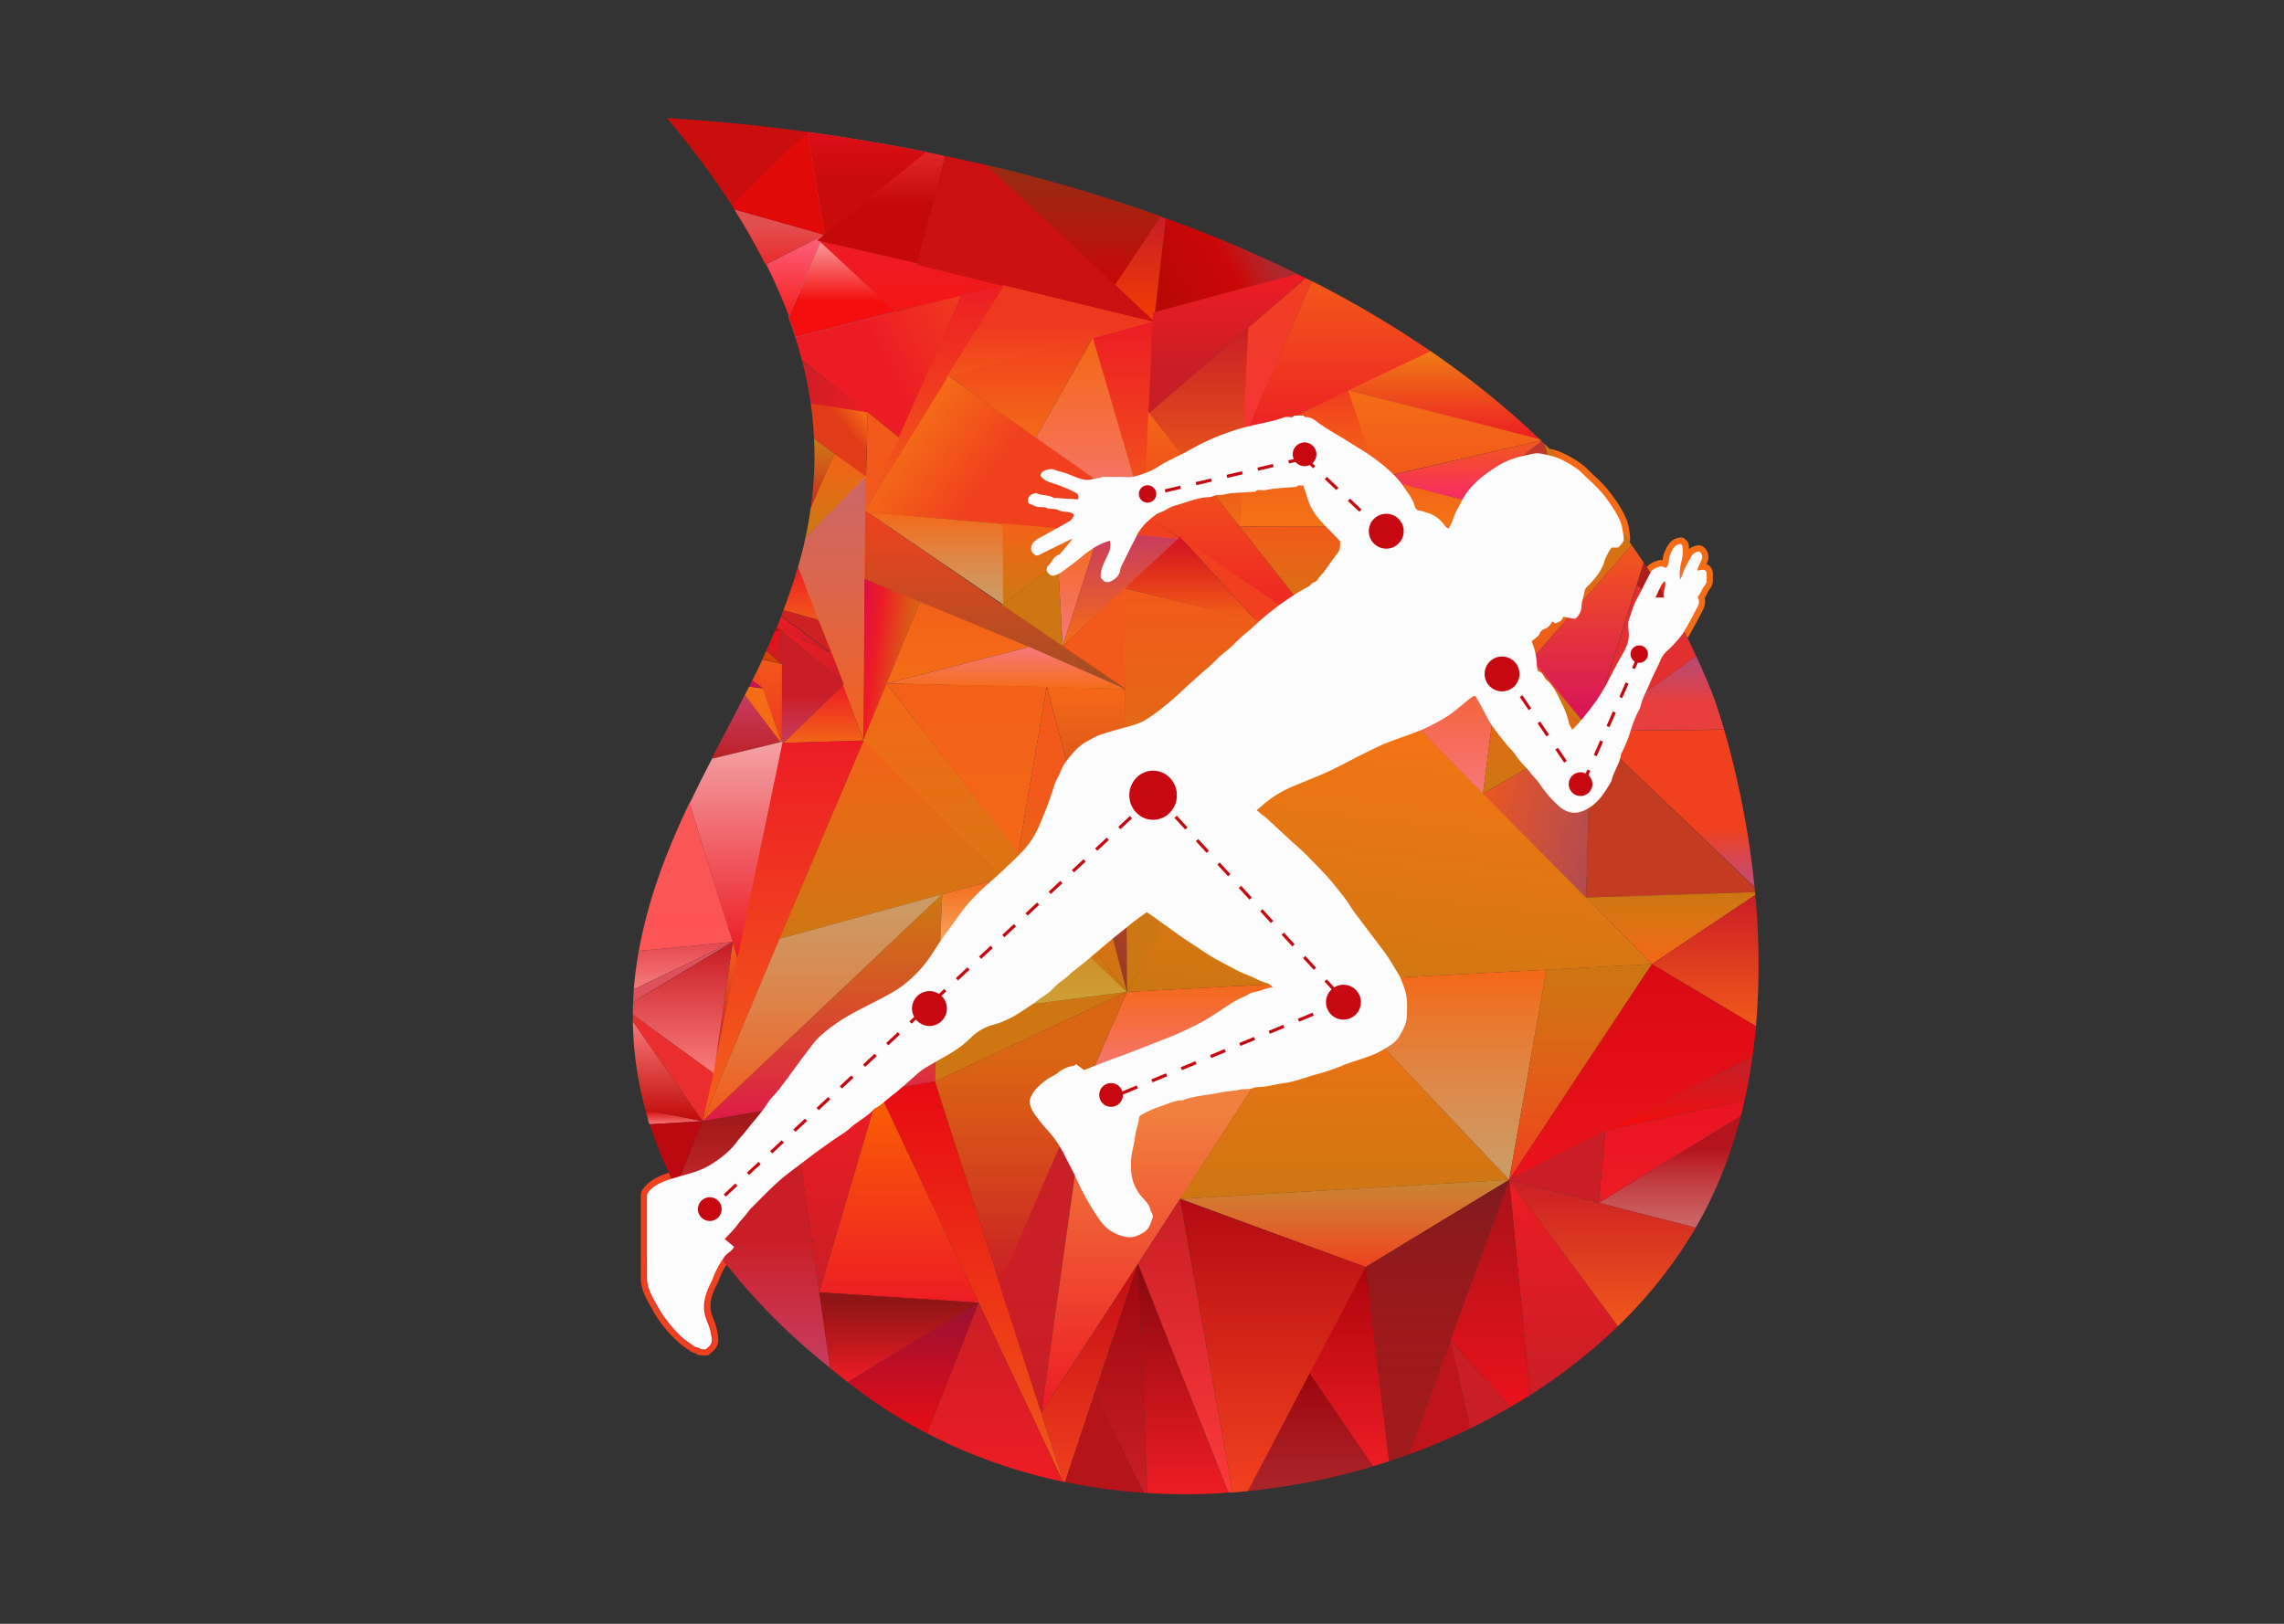 <svg xmlns="http://www.w3.org/2000/svg" xmlns:xlink="http://www.w3.org/1999/xlink" viewBox="0 0 1440 1024"><rect x="0" y="0" width="1440" height="1024" fill="#333333" stroke="none"/><defs><linearGradient id="a" x1="404" y1="569.05" x2="1080" y2="569.05" gradientUnits="userSpaceOnUse"><stop offset="0.26" stop-color="#f0401e"/><stop offset="0.93" stop-color="#f46d16"/></linearGradient><linearGradient id="b" x1="408" y1="556.52" x2="1076" y2="556.52" xlink:href="#a"/><linearGradient id="c" x1="1058.88" y1="352.04" x2="1058.88" y2="342.96" gradientUnits="userSpaceOnUse"><stop offset="0" stop-color="#f77777"/><stop offset="1" stop-color="#f0401e"/></linearGradient><linearGradient id="d" x1="1069.49" y1="381.69" x2="1069.49" y2="347.93" xlink:href="#c"/><linearGradient id="e" x1="1052.78" y1="773.79" x2="1052.78" y2="703.67" gradientUnits="userSpaceOnUse"><stop offset="0" stop-color="#f77777" stop-opacity="0.77"/><stop offset="0.7" stop-color="#b4141b"/></linearGradient><linearGradient id="f" x1="458" y1="430" x2="458" y2="358" gradientTransform="matrix(1, 0, 0, -1, 0, 1024)" gradientUnits="userSpaceOnUse"><stop offset="0" stop-color="#f36118"/><stop offset="1" stop-color="#c91e25"/></linearGradient><linearGradient id="g" x1="973" y1="692.5" x2="973" y2="688" gradientTransform="matrix(1, 0, 0, -1, 0, 1024)" gradientUnits="userSpaceOnUse"><stop offset="0" stop-color="#e61b1b"/><stop offset="1" stop-color="#c82222"/></linearGradient><linearGradient id="h" x1="491.48" y1="141.54" x2="491.48" y2="166.66" gradientUnits="userSpaceOnUse"><stop offset="0" stop-color="#e24f4f"/><stop offset="1" stop-color="#ea2b2b"/></linearGradient><linearGradient id="i" x1="546.76" y1="148" x2="546.76" y2="83.5" gradientUnits="userSpaceOnUse"><stop offset="0.58" stop-color="#ca0b0b"/><stop offset="1" stop-color="#dc0e19"/></linearGradient><linearGradient id="j" x1="501.07" y1="196.62" x2="501.07" y2="148" gradientUnits="userSpaceOnUse"><stop offset="0" stop-color="#f52323"/><stop offset="1" stop-color="#fd637f"/></linearGradient><linearGradient id="k" x1="625.55" y1="197.18" x2="541.05" y2="240.56" gradientUnits="userSpaceOnUse"><stop offset="0.02" stop-color="#f0401e"/><stop offset="0.78" stop-color="#ed1c24"/></linearGradient><linearGradient id="l" x1="530.83" y1="210.28" x2="530.83" y2="152.5" gradientUnits="userSpaceOnUse"><stop offset="0.35" stop-color="#f40e0e"/><stop offset="1" stop-color="#fa9999"/></linearGradient><linearGradient id="m" x1="576.25" y1="869" x2="576.25" y2="831" gradientTransform="matrix(1, 0, 0, -1, 0, 1024)" gradientUnits="userSpaceOnUse"><stop offset="0" stop-color="#ed1c24"/><stop offset="1" stop-color="#f31717"/></linearGradient><linearGradient id="n" x1="555.51" y1="166.42" x2="555.51" y2="96.3" gradientUnits="userSpaceOnUse"><stop offset="0.54" stop-color="#c50909"/><stop offset="1" stop-color="#f52525" stop-opacity="0.88"/></linearGradient><linearGradient id="o" x1="625.45" y1="198.33" x2="663.63" y2="150.11" gradientUnits="userSpaceOnUse"><stop offset="0.17" stop-color="#cb1111"/><stop offset="0.98" stop-color="#ca1010"/></linearGradient><linearGradient id="p" x1="677.05" y1="179.32" x2="677.05" y2="107.77" gradientUnits="userSpaceOnUse"><stop offset="0" stop-color="#c80707"/><stop offset="1" stop-color="#b72809" stop-opacity="0.77"/></linearGradient><linearGradient id="q" x1="707.7" y1="194.84" x2="833.98" y2="121.73" gradientUnits="userSpaceOnUse"><stop offset="0" stop-color="#ad0906"/><stop offset="0.49" stop-color="#cb0707"/><stop offset="0.85" stop-color="#f4444f" stop-opacity="0.4"/></linearGradient><linearGradient id="r" x1="719.05" y1="201.59" x2="719.05" y2="138.73" gradientUnits="userSpaceOnUse"><stop offset="0" stop-color="#f33d03"/><stop offset="1" stop-color="#c91e25"/></linearGradient><linearGradient id="s" x1="496.26" y1="241.15" x2="551.59" y2="246.69" gradientUnits="userSpaceOnUse"><stop offset="0" stop-color="#c91e25"/><stop offset="1" stop-color="#ed1c24"/></linearGradient><linearGradient id="t" x1="589.25" y1="846.5" x2="589.25" y2="699.5" gradientTransform="matrix(1, 0, 0, -1, 0, 1024)" gradientUnits="userSpaceOnUse"><stop offset="0" stop-color="#ed1c24"/><stop offset="1" stop-color="#f36118"/></linearGradient><linearGradient id="u" x1="556.25" y1="764" x2="556.25" y2="704" gradientTransform="matrix(1, 0, 0, -1, 0, 1024)" gradientUnits="userSpaceOnUse"><stop offset="0" stop-color="#f2591a"/><stop offset="1" stop-color="#f2591a"/></linearGradient><linearGradient id="v" x1="546.22" y1="263.37" x2="535.04" y2="272.45" gradientUnits="userSpaceOnUse"><stop offset="0" stop-color="#f36817"/><stop offset="1" stop-color="#e23b16" stop-opacity="0.99"/></linearGradient><linearGradient id="w" x1="518.52" y1="321" x2="518.52" y2="276.46" gradientUnits="userSpaceOnUse"><stop offset="0" stop-color="#c91e25"/><stop offset="1" stop-color="#fb8b08" stop-opacity="0.77"/></linearGradient><linearGradient id="x" x1="526.87" y1="339.17" x2="526.87" y2="286" gradientUnits="userSpaceOnUse"><stop offset="0" stop-color="#fb8b08" stop-opacity="0.77"/><stop offset="1" stop-color="#f36118"/></linearGradient><linearGradient id="y" x1="524.45" y1="467" x2="524.45" y2="299.5" gradientUnits="userSpaceOnUse"><stop offset="0" stop-color="#f36118"/><stop offset="1" stop-color="#f77777" stop-opacity="0.77"/></linearGradient><linearGradient id="z" x1="661.75" y1="843.5" x2="661.75" y2="785" gradientTransform="matrix(1, 0, 0, -1, 0, 1024)" gradientUnits="userSpaceOnUse"><stop offset="0.43" stop-color="#ef391f"/><stop offset="1" stop-color="#f2591a"/></linearGradient><linearGradient id="aa" x1="636.06" y1="698.94" x2="562.56" y2="753.44" gradientTransform="matrix(1, 0, 0, -1, 0, 1024)" xlink:href="#a"/><linearGradient id="ab" x1="643.5" y1="811" x2="643.5" y2="751" gradientTransform="matrix(1, 0, 0, -1, 0, 1024)" gradientUnits="userSpaceOnUse"><stop offset="0" stop-color="#f0401e"/><stop offset="1" stop-color="#f36817"/></linearGradient><linearGradient id="ac" x1="707.75" y1="821" x2="707.75" y2="701.5" gradientTransform="matrix(1, 0, 0, -1, 0, 1024)" gradientUnits="userSpaceOnUse"><stop offset="0" stop-color="#ed1c24"/><stop offset="1" stop-color="#f2591a"/></linearGradient><linearGradient id="ad" x1="687.25" y1="806.5" x2="687.25" y2="697" gradientTransform="matrix(1, 0, 0, -1, 0, 1024)" gradientUnits="userSpaceOnUse"><stop offset="0" stop-color="#f36817"/><stop offset="1" stop-color="#f77777"/></linearGradient><linearGradient id="ae" x1="773.6" y1="261" x2="773.6" y2="175.39" gradientUnits="userSpaceOnUse"><stop offset="0.35" stop-color="#c91e25"/><stop offset="1" stop-color="#ed1c24"/></linearGradient><linearGradient id="af" x1="779" y1="766" x2="779" y2="620.5" gradientTransform="matrix(1, 0, 0, -1, 0, 1024)" gradientUnits="userSpaceOnUse"><stop offset="0" stop-color="#f36817"/><stop offset="1" stop-color="#ed1c24"/></linearGradient><linearGradient id="ag" x1="756" y1="818" x2="756" y2="690.5" gradientTransform="matrix(1, 0, 0, -1, 0, 1024)" gradientUnits="userSpaceOnUse"><stop offset="0" stop-color="#c91e25"/><stop offset="1" stop-color="#f46d16"/></linearGradient><linearGradient id="ah" x1="805.24" y1="279" x2="805.24" y2="171.06" gradientUnits="userSpaceOnUse"><stop offset="0" stop-color="#f5333b"/><stop offset="1" stop-color="#f0401e"/></linearGradient><linearGradient id="ai" x1="885" y1="741.5" x2="885" y2="692" gradientTransform="matrix(1, 0, 0, -1, 0, 1024)" gradientUnits="userSpaceOnUse"><stop offset="0" stop-color="#f2591a"/><stop offset="1" stop-color="#f47315"/></linearGradient><linearGradient id="aj" x1="843.01" y1="278.5" x2="843.01" y2="177.21" gradientTransform="matrix(1, 0, 0, 1, 0, 0)" xlink:href="#ac"/><linearGradient id="ak" x1="910.3" y1="277.34" x2="910.3" y2="221.51" gradientUnits="userSpaceOnUse"><stop offset="0" stop-color="#ed1c24"/><stop offset="1" stop-color="#f07e14" stop-opacity="0.99"/></linearGradient><linearGradient id="al" x1="826.25" y1="776" x2="826.25" y2="721.5" gradientTransform="matrix(1, 0, 0, -1, 0, 1024)" gradientUnits="userSpaceOnUse"><stop offset="0" stop-color="#f0401e"/><stop offset="1" stop-color="#f46d16"/></linearGradient><linearGradient id="am" x1="910.8" y1="298.5" x2="910.8" y2="247.5" gradientUnits="userSpaceOnUse"><stop offset="0" stop-color="#f2591a"/><stop offset="1" stop-color="#f46d16"/></linearGradient><linearGradient id="an" x1="920.27" y1="312.03" x2="920.27" y2="276.33" gradientUnits="userSpaceOnUse"><stop offset="0" stop-color="#f72f5f"/><stop offset="1" stop-color="#f2591a"/></linearGradient><linearGradient id="ao" x1="983.57" y1="330.09" x2="983.57" y2="280.76" gradientUnits="userSpaceOnUse"><stop offset="0" stop-color="#ee2316"/><stop offset="1" stop-color="#fb8b08" stop-opacity="0.77"/></linearGradient><linearGradient id="ap" x1="956.25" y1="329.05" x2="956.25" y2="279.73" gradientUnits="userSpaceOnUse"><stop offset="0" stop-color="#f76512"/><stop offset="1" stop-color="#cd362c" stop-opacity="0.89"/></linearGradient><linearGradient id="aq" x1="1004.86" y1="332.5" x2="1004.86" y2="295.41" gradientUnits="userSpaceOnUse"><stop offset="0" stop-color="#ed1c24"/><stop offset="1" stop-color="#fb8b08" stop-opacity="0.77"/></linearGradient><linearGradient id="ar" x1="504.95" y1="391" x2="504.95" y2="357.05" gradientUnits="userSpaceOnUse"><stop offset="0" stop-color="#f2591a"/><stop offset="1" stop-color="#ed1c24"/></linearGradient><linearGradient id="as" x1="506.96" y1="412.39" x2="506.96" y2="388.33" xlink:href="#s"/><linearGradient id="at" x1="487.82" y1="417.5" x2="487.82" y2="398" gradientUnits="userSpaceOnUse"><stop offset="0" stop-color="#c91e25"/><stop offset="1" stop-color="#ec0e17"/></linearGradient><linearGradient id="au" x1="512" y1="626" x2="512" y2="592" gradientTransform="matrix(1, 0, 0, -1, 0, 1024)" gradientUnits="userSpaceOnUse"><stop offset="0" stop-color="#ed1c24"/><stop offset="1" stop-color="#c91e25"/></linearGradient><linearGradient id="av" x1="512" y1="626" x2="512" y2="554" gradientTransform="matrix(1, 0, 0, -1, 0, 1024)" gradientUnits="userSpaceOnUse"><stop offset="0.56" stop-color="#c91e25"/><stop offset="1" stop-color="#e93e67" stop-opacity="0.81"/></linearGradient><linearGradient id="aw" x1="519.25" y1="592" x2="519.25" y2="554" gradientTransform="matrix(1, 0, 0, -1, 0, 1024)" gradientUnits="userSpaceOnUse"><stop offset="0" stop-color="#ed1c24"/><stop offset="1" stop-color="#f36817"/></linearGradient><linearGradient id="ax" x1="485.06" y1="469.99" x2="485.06" y2="415.59" gradientUnits="userSpaceOnUse"><stop offset="0.31" stop-color="#f0401e"/><stop offset="1" stop-color="#f2591a"/></linearGradient><linearGradient id="ay" x1="538.56" y1="608.88" x2="609.06" y2="598.88" gradientTransform="matrix(1, 0, 0, -1, 0, 1024)" gradientUnits="userSpaceOnUse"><stop offset="0" stop-color="#de1041"/><stop offset="0.18" stop-color="#ed1c24"/><stop offset="0.61" stop-color="#fb8b08" stop-opacity="0.77"/></linearGradient><linearGradient id="az" x1="627.25" y1="701.5" x2="627.25" y2="589" gradientTransform="matrix(1, 0, 0, -1, 0, 1024)" gradientUnits="userSpaceOnUse"><stop offset="0" stop-color="#f0401e"/><stop offset="1" stop-color="#f36118" stop-opacity="0.57"/></linearGradient><linearGradient id="ba" x1="589.75" y1="701" x2="589.75" y2="643.5" gradientTransform="matrix(1, 0, 0, -1, 0, 1024)" gradientUnits="userSpaceOnUse"><stop offset="0" stop-color="#f36817"/><stop offset="1" stop-color="#f7bc77" stop-opacity="0.77"/></linearGradient><linearGradient id="bb" x1="662.5" y1="693.5" x2="662.5" y2="643.5" gradientTransform="matrix(1, 0, 0, -1, 0, 1024)" gradientUnits="userSpaceOnUse"><stop offset="0" stop-color="#f36118"/><stop offset="1" stop-color="#fb8b08" stop-opacity="0.77"/></linearGradient><linearGradient id="bc" x1="680" y1="689" x2="680" y2="619" xlink:href="#ad"/><linearGradient id="bd" x1="706.75" y1="688.5" x2="706.75" y2="619" gradientTransform="matrix(1, 0, 0, -1, 0, 1024)" gradientUnits="userSpaceOnUse"><stop offset="0" stop-color="#e93e67" stop-opacity="0.81"/><stop offset="1" stop-color="#f46d16"/></linearGradient><linearGradient id="be" x1="773.75" y1="653" x2="773.75" y2="398" gradientTransform="matrix(1, 0, 0, -1, 0, 1024)" gradientUnits="userSpaceOnUse"><stop offset="0" stop-color="#f2591a"/><stop offset="0.81" stop-color="#fb8b08" stop-opacity="0.77"/></linearGradient><linearGradient id="bf" x1="750.25" y1="684.5" x2="750.25" y2="633" gradientTransform="matrix(1, 0, 0, -1, 0, 1024)" gradientUnits="userSpaceOnUse"><stop offset="0" stop-color="#f00d1b" stop-opacity="0.84"/><stop offset="1" stop-color="#f36118"/></linearGradient><linearGradient id="bg" x1="841" y1="692" x2="841" y2="624" gradientTransform="matrix(1, 0, 0, -1, 0, 1024)" gradientUnits="userSpaceOnUse"><stop offset="0" stop-color="#f2591a"/><stop offset="1" stop-color="#fb8b08" stop-opacity="0.77"/></linearGradient><linearGradient id="bh" x1="937" x2="937" y2="560.5" xlink:href="#bg"/><linearGradient id="bi" x1="928.5" y1="693" x2="928.5" y2="640.5" xlink:href="#ad"/><linearGradient id="bj" x1="953.75" y1="692" x2="953.75" y2="611" gradientTransform="matrix(1, 0, 0, -1, 0, 1024)" gradientUnits="userSpaceOnUse"><stop offset="0" stop-color="#f77777"/><stop offset="1" stop-color="#f36118"/></linearGradient><linearGradient id="bk" x1="604" y1="644.5" x2="604" y2="591" gradientTransform="matrix(1, 0, 0, -1, 0, 1024)" gradientUnits="userSpaceOnUse"><stop offset="0" stop-color="#f36118"/><stop offset="1" stop-color="#f46d16"/></linearGradient><linearGradient id="bl" x1="627.25" y1="591" x2="627.25" y2="399.5" gradientTransform="matrix(1, 0, 0, -1, 0, 1024)" gradientUnits="userSpaceOnUse"><stop offset="0" stop-color="#f36817"/><stop offset="1" stop-color="#fb8b08" stop-opacity="0.77"/></linearGradient><linearGradient id="bm" x1="634.25" y1="614.5" x2="634.25" y2="588.5" gradientTransform="matrix(1, 0, 0, -1, 0, 1024)" gradientUnits="userSpaceOnUse"><stop offset="0" stop-color="#f77777"/><stop offset="1" stop-color="#f46d16"/></linearGradient><linearGradient id="bn" x1="609.5" y1="587.5" x2="609.5" y2="484.5" gradientTransform="matrix(1, 0, 0, -1, 0, 1024)" gradientUnits="userSpaceOnUse"><stop offset="0" stop-color="#f36118"/><stop offset="1" stop-color="#f36817"/></linearGradient><linearGradient id="bo" x1="685.25" y1="586.5" x2="685.25" y2="401.5" gradientTransform="matrix(1, 0, 0, -1, 0, 1024)" gradientUnits="userSpaceOnUse"><stop offset="0" stop-color="#f36717"/><stop offset="1" stop-color="#f0401e" stop-opacity="0.52"/></linearGradient><linearGradient id="bp" x1="676.25" y1="587.5" x2="676.25" y2="398.5" gradientTransform="matrix(1, 0, 0, -1, 0, 1024)" gradientUnits="userSpaceOnUse"><stop offset="0.34" stop-color="#f2591a"/><stop offset="1" stop-color="#fb8b08" stop-opacity="0.77"/></linearGradient><linearGradient id="bq" x1="891.5" y1="658.5" x2="891.5" y2="605" gradientTransform="matrix(1, 0, 0, -1, 0, 1024)" gradientUnits="userSpaceOnUse"><stop offset="0" stop-color="#f47315"/><stop offset="1" stop-color="#f77777" stop-opacity="0.77"/></linearGradient><linearGradient id="br" x1="993.37" y1="415.52" x2="993.37" y2="328.62" gradientTransform="matrix(1, 0, 0, 1, 0, 0)" xlink:href="#bg"/><linearGradient id="bs" x1="1000.92" y1="458.86" x2="1000.92" y2="342.87" gradientUnits="userSpaceOnUse"><stop offset="0" stop-color="#ec0d61" stop-opacity="0.88"/><stop offset="1" stop-color="#f2591a"/></linearGradient><linearGradient id="bt" x1="470.59" y1="478.45" x2="470.59" y2="438.1" gradientUnits="userSpaceOnUse"><stop offset="0" stop-color="#c91e25" stop-opacity="0.91"/><stop offset="1" stop-color="#e93e67" stop-opacity="0.81"/></linearGradient><linearGradient id="bu" x1="493.75" y1="556.5" x2="493.75" y2="316" xlink:href="#t"/><linearGradient id="bv" x1="464.07" y1="601.5" x2="464.07" y2="471" gradientUnits="userSpaceOnUse"><stop offset="0" stop-color="#ed1c24"/><stop offset="1" stop-color="#f39fa2"/></linearGradient><linearGradient id="bw" x1="432.37" y1="599.32" x2="432.37" y2="506.43" gradientUnits="userSpaceOnUse"><stop offset="0" stop-color="#fd5455"/><stop offset="1" stop-color="#fa5656"/></linearGradient><linearGradient id="bx" x1="430.82" y1="621.92" x2="430.82" y2="594" gradientUnits="userSpaceOnUse"><stop offset="0" stop-color="#f77777"/><stop offset="1" stop-color="#e3484e"/></linearGradient><linearGradient id="by" x1="430.48" y1="673" x2="430.48" y2="596.5" gradientUnits="userSpaceOnUse"><stop offset="0" stop-color="#f77777"/><stop offset="1" stop-color="#c91e25"/></linearGradient><linearGradient id="bz" x1="424.96" y1="709.02" x2="424.96" y2="699.9" gradientUnits="userSpaceOnUse"><stop offset="0" stop-color="#f77777"/><stop offset="1" stop-color="#d50606"/></linearGradient><linearGradient id="ca" x1="420.99" y1="704.8" x2="420.99" y2="644.51" gradientUnits="userSpaceOnUse"><stop offset="0" stop-color="#c20f0d"/><stop offset="1" stop-color="#f77777"/></linearGradient><linearGradient id="cb" x1="563" y1="558" x2="563" y2="429" xlink:href="#bb"/><linearGradient id="cc" x1="518.5" y1="459.5" x2="518.5" y2="318" gradientTransform="matrix(1, 0, 0, -1, 0, 1024)" gradientUnits="userSpaceOnUse"><stop offset="0" stop-color="#f7bc77" stop-opacity="0.77"/><stop offset="1" stop-color="#f2591a"/></linearGradient><linearGradient id="cd" x1="518.5" y1="457" x2="518.5" y2="317" gradientTransform="matrix(1, 0, 0, -1, 0, 1024)" gradientUnits="userSpaceOnUse"><stop offset="0" stop-color="#fb8b08" stop-opacity="0.77"/><stop offset="1" stop-color="#ee184b" stop-opacity="0.92"/></linearGradient><linearGradient id="ce" x1="612.75" y1="471" x2="612.75" y2="380.5" gradientTransform="matrix(1, 0, 0, -1, 0, 1024)" gradientUnits="userSpaceOnUse"><stop offset="0" stop-color="#f36817"/><stop offset="1" stop-color="#ffefb8"/></linearGradient><linearGradient id="cf" x1="650.75" y1="472.5" x2="650.75" y2="383" gradientTransform="matrix(1, 0, 0, -1, 0, 1024)" gradientUnits="userSpaceOnUse"><stop offset="0" stop-color="#fb8b08" stop-opacity="0.77"/><stop offset="1" stop-color="#fcc53a" stop-opacity="0.77"/></linearGradient><linearGradient id="cg" x1="873.68" y1="387.41" x2="897.18" y2="588.41" gradientTransform="matrix(1, 0, 0, -1, 0, 1024)" gradientUnits="userSpaceOnUse"><stop offset="0" stop-color="#fb8b08" stop-opacity="0.77"/><stop offset="0.89" stop-color="#f47315"/></linearGradient><linearGradient id="ch" x1="891.5" y1="622.5" x2="891.5" y2="524.5" gradientTransform="matrix(1, 0, 0, -1, 0, 1024)" gradientUnits="userSpaceOnUse"><stop offset="0" stop-color="#f2591a"/><stop offset="1" stop-color="#f77777"/></linearGradient><linearGradient id="ci" x1="969" y1="602.5" x2="969" y2="524.5" xlink:href="#bg"/><linearGradient id="cj" x1="1045" y1="460.56" x2="1045" y2="414.65" gradientUnits="userSpaceOnUse"><stop offset="0.4" stop-color="#e93e3e" stop-opacity="0.99"/><stop offset="1" stop-color="#de5184" stop-opacity="0.76"/></linearGradient><linearGradient id="ck" x1="925.84" y1="527.55" x2="1067.84" y2="495.55" gradientTransform="matrix(1, 0, 0, -1, 0, 1024)" gradientUnits="userSpaceOnUse"><stop offset="0" stop-color="#f2591a"/><stop offset="1" stop-color="#de5184" stop-opacity="0.51"/></linearGradient><linearGradient id="cl" x1="1054.58" y1="558.35" x2="1054.58" y2="459.07" gradientUnits="userSpaceOnUse"><stop offset="0" stop-color="#de5184" stop-opacity="0.83"/><stop offset="0.36" stop-color="#f0401e"/></linearGradient><linearGradient id="cm" x1="1053.33" y1="607" x2="1053.33" y2="564.1" gradientTransform="matrix(1, 0, 0, 1, 0, 0)" xlink:href="#bl"/><linearGradient id="cn" x1="481" y1="793.14" x2="481" y2="688.5" gradientUnits="userSpaceOnUse"><stop offset="0" stop-color="#e93e3e"/><stop offset="1" stop-color="#b40a0a" stop-opacity="0.77"/></linearGradient><linearGradient id="co" x1="465.73" y1="863.35" x2="465.73" y2="725" gradientUnits="userSpaceOnUse"><stop offset="0.01" stop-color="#e93e67" stop-opacity="0.81"/><stop offset="0.59" stop-color="#c91e25"/></linearGradient><linearGradient id="cp" x1="528.75" y1="334.5" x2="528.75" y2="207.5" xlink:href="#au"/><linearGradient id="cq" x1="612.24" y1="934.43" x2="612.24" y2="682" gradientUnits="userSpaceOnUse"><stop offset="0" stop-color="#f2591a"/><stop offset="1" stop-color="#e70a12"/></linearGradient><linearGradient id="cr" x1="566.75" y1="331" x2="566.75" y2="200.5" gradientTransform="matrix(1, 0, 0, -1, 0, 1024)" gradientUnits="userSpaceOnUse"><stop offset="0" stop-color="#f95e04"/><stop offset="1" stop-color="#ed1c24"/></linearGradient><linearGradient id="cs" x1="566.75" y1="870.2" x2="566.75" y2="815.91" gradientUnits="userSpaceOnUse"><stop offset="0" stop-color="#ed1c24"/><stop offset="1" stop-color="#a50c0c" stop-opacity="0.77"/></linearGradient><linearGradient id="ct" x1="575.72" y1="898.99" x2="575.72" y2="821.51" gradientUnits="userSpaceOnUse"><stop offset="0" stop-color="#e30c15"/><stop offset="1" stop-color="#ba0732" stop-opacity="0.77"/></linearGradient><linearGradient id="cu" x1="627.43" y1="928.95" x2="627.43" y2="821.99" gradientTransform="matrix(1, 0, 0, 1, 0, 0)" xlink:href="#au"/><linearGradient id="cv" x1="650" y1="397.5" x2="650" y2="214.5" gradientTransform="matrix(1, 0, 0, -1, 0, 1024)" gradientUnits="userSpaceOnUse"><stop offset="0.21" stop-color="#fc700c" stop-opacity="0.83"/><stop offset="1" stop-color="#c91e25"/></linearGradient><linearGradient id="cw" x1="658" y1="347.5" x2="658" y2="133" gradientTransform="matrix(1, 0, 0, -1, 0, 1024)" gradientUnits="userSpaceOnUse"><stop offset="0" stop-color="#ed1c24" stop-opacity="0.79"/><stop offset="1" stop-color="#c91e25"/></linearGradient><linearGradient id="cx" x1="759.5" y1="405.5" x2="759.5" y2="344" xlink:href="#ad"/><linearGradient id="cy" x1="744.75" y1="404.5" x2="744.75" y2="134" gradientTransform="matrix(1, 0, 0, -1, 0, 1024)" gradientUnits="userSpaceOnUse"><stop offset="0.3" stop-color="#f1803e"/><stop offset="1" stop-color="#ed1c24"/></linearGradient><linearGradient id="cz" x1="687" y1="936.12" x2="687" y2="799.97" gradientUnits="userSpaceOnUse"><stop offset="0" stop-color="#f0401e"/><stop offset="1" stop-color="#c40d15"/></linearGradient><linearGradient id="da" x1="746" y1="940.42" x2="746" y2="797" gradientUnits="userSpaceOnUse"><stop offset="0" stop-color="#ed1c24"/><stop offset="1" stop-color="#87080d"/></linearGradient><linearGradient id="db" x1="706.66" y1="938.61" x2="706.66" y2="795.55" gradientUnits="userSpaceOnUse"><stop offset="0" stop-color="#c91e25"/><stop offset="1" stop-color="#9c070d"/></linearGradient><linearGradient id="dc" x1="847.75" y1="403" x2="847.75" y2="267" gradientTransform="matrix(1, 0, 0, -1, 0, 1024)" gradientUnits="userSpaceOnUse"><stop offset="0" stop-color="#f46d16"/><stop offset="1" stop-color="#fb8b08" stop-opacity="0.77"/></linearGradient><linearGradient id="dd" x1="904" y1="411.5" x2="904" y2="280" xlink:href="#ba"/><linearGradient id="de" x1="747.35" y1="940.41" x2="747.35" y2="757.87" gradientUnits="userSpaceOnUse"><stop offset="0" stop-color="#fc3a3a"/><stop offset="1" stop-color="#c91e25"/></linearGradient><linearGradient id="df" x1="826.08" y1="934.43" x2="826.08" y2="865.85" gradientUnits="userSpaceOnUse"><stop offset="0" stop-color="#c91e25" stop-opacity="0.79"/><stop offset="1" stop-color="#9a040b"/></linearGradient><linearGradient id="dg" x1="847.75" y1="280" x2="847.75" y2="225" gradientTransform="matrix(1, 0, 0, -1, 0, 1024)" gradientUnits="userSpaceOnUse"><stop offset="0" stop-color="#f59d34" stop-opacity="0.77"/><stop offset="1" stop-color="#f0401e"/></linearGradient><linearGradient id="dh" x1="850.42" y1="925.58" x2="850.42" y2="799.87" gradientUnits="userSpaceOnUse"><stop offset="0" stop-color="#ed1c24"/><stop offset="1" stop-color="#af050c"/></linearGradient><linearGradient id="di" x1="996.5" y1="416" x2="996.5" y2="281" gradientTransform="matrix(1, 0, 0, -1, 0, 1024)" gradientUnits="userSpaceOnUse"><stop offset="0" stop-color="#fb8b08" stop-opacity="0.77"/><stop offset="1" stop-color="#f0401e"/></linearGradient><linearGradient id="dj" x1="1075.11" y1="647.18" x2="1075.11" y2="564.4" gradientUnits="userSpaceOnUse"><stop offset="0" stop-color="#f2591a"/><stop offset="1" stop-color="#c91e25"/></linearGradient><linearGradient id="dk" x1="1029.29" y1="744" x2="1029.29" y2="610.5" gradientUnits="userSpaceOnUse"><stop offset="0" stop-color="#ea131b"/><stop offset="1" stop-color="#db0a12"/></linearGradient><linearGradient id="dl" x1="906.25" y1="924.64" x2="906.25" y2="746.22" gradientUnits="userSpaceOnUse"><stop offset="0" stop-color="#fb0808" stop-opacity="0.54"/><stop offset="1" stop-color="#7e1b1f"/></linearGradient><linearGradient id="dm" x1="985.78" y1="879.78" x2="985.78" y2="744" xlink:href="#s"/><linearGradient id="dn" x1="939.58" y1="889.59" x2="939.58" y2="744.9" gradientUnits="userSpaceOnUse"><stop offset="0" stop-color="#eb121b"/><stop offset="1" stop-color="#a91218"/></linearGradient><linearGradient id="do" x1="1010.3" y1="838.56" x2="1010.3" y2="742.21" xlink:href="#dj"/><linearGradient id="dp" x1="1058.43" y1="711.33" x2="1058.43" y2="675.52" gradientUnits="userSpaceOnUse"><stop offset="0" stop-color="#f40c0c"/><stop offset="1" stop-color="#c91e25"/></linearGradient><linearGradient id="dq" x1="1053.96" y1="758.5" x2="1053.96" y2="695.13" gradientUnits="userSpaceOnUse"><stop offset="0" stop-color="#ed1c24"/><stop offset="1" stop-color="#e91422"/></linearGradient><linearGradient id="dr" x1="802.5" y1="937.89" x2="802.5" y2="757.87" gradientUnits="userSpaceOnUse"><stop offset="0" stop-color="#f0401e"/><stop offset="1" stop-color="#b40b12"/></linearGradient></defs><title>biegacz</title><path d="M1075.9,355.7l.9-2c1.1-3.6-.7-8.1-3.8-9.4a4.5,4.5,0,0,0-2-.4,10.5,10.5,0,0,0-6.1,2.4v-.7a6.1,6.1,0,0,1-.1-1.4,5.4,5.4,0,0,0-2-3.8h-.1l-.3-.4a3,3,0,0,0-2.5-1h-.7a12,12,0,0,0-3.5,1l-1.3.8a13.8,13.8,0,0,0-4.4,6.2,4.7,4.7,0,0,0-.5,1,16,16,0,0,0-1.2,4.8v.4h-1.1a6.1,6.1,0,0,0-2.4.4l-.9.4a11.6,11.6,0,0,0-5.6,3.6l2.3,3.7.6.8,5.4,8.7,2.2,3.8c2.9,4.8,5.7,9.8,8.4,14.8,1.6,2.9,3.1,5.8,4.6,8.8.8,1.3,1.4,2.7,2.1,4.1l1.4-2v-.2c.6-1.1,1.3-2.2,1.9-3.4,2-3.4,3.8-7,5.6-10.4l.4-.7a25.6,25.6,0,0,0,1.1-2.4,6.4,6.4,0,0,0,.2-.7h0a9.1,9.1,0,0,0,.2-5.4,18.7,18.7,0,0,0,1.7-3,13.9,13.9,0,0,1,1.4-2.5,8.1,8.1,0,0,0,2.1-5.5v-4.5A6.3,6.3,0,0,0,1075.9,355.7Zm-48.8-21.9a29.6,29.6,0,0,0-1.9-6.9l-1.5-3.2a68.9,68.9,0,0,0-6.1-9.7l-1.2-1.7a76.9,76.9,0,0,0-11.5-12.5L1001,296a32.2,32.2,0,0,0-5.2-4.3l-.5-.4c-1.3-.9-2.8-1.8-4.4-2.7a56.1,56.1,0,0,0-6.5-3.3,28.8,28.8,0,0,0-6.1-2l-1.4-.3,6,6c3.2,3.3,6.5,6.7,9.6,10.2l.4.3q12.6,13.8,24.3,28.8h0l6.3,8.2,3.9,5.4c.5-1.6.4-3.4,0-6ZM439.7,771.9h-.1c-4.8-7.5-9.3-15.2-13.4-23.1l-2.8-5.5c-.6-1.3-1.2-2.5-1.7-3.7-5,1.6-10.7,3.7-15.1,8.6l-.7.9a.8.8,0,0,1-.4.4,6.8,6.8,0,0,0-1.5,4.3v53.3h0c.4,6.6,3.8,12.6,6.8,17.8.4.7.7,1.4,1.1,2a79.7,79.7,0,0,0,13.5,17.4,56.7,56.7,0,0,0,7.8,6.3l2.1,1.5a13.5,13.5,0,0,0,3.2,1.4h.5l.9,1,4.1.3h1.8l1-.5.5-.3.3-.3c5.8-4.5,5.9-7.5,4.6-14.2a54.3,54.3,0,0,0-2.9-9.1,17.3,17.3,0,0,1-1.2-9.3v-.2a29.7,29.7,0,0,1,1.8-6.4,24.1,24.1,0,0,1,1.5-3.3,44.8,44.8,0,0,0,2-4.4,47.8,47.8,0,0,1,4.7-9.3l-2.6-3.4Q447.1,783.5,439.7,771.9Z" fill="url(#a)"/><path d="M1073.4,359.3l-3.4.5.6-1.9c.8-1.9,1.7-3.6,2.4-5.5s-.4-3.9-1.5-4.4-3.7.7-4.5,1.9a61.6,61.6,0,0,0-4,7.1.1.1,0,0,0-.1.1,71.3,71.3,0,0,0-2.9,6.9l-.7,1.5c-.7-5.1.3-9.2,1.3-13.5v-.3c.1-.3.1-.7.2-1a34.5,34.5,0,0,0-.1-6.4c0-.5-.8-1-1.1-1.3a7.7,7.7,0,0,0-2.3.6l-.7.5c-1.9,1.3-2.6,3.6-3.6,5.7a13,13,0,0,0-.9,4,7.7,7.7,0,0,1-.2,1.5c-.3,1-.9,1.9-1.1,2.5s-2.3-.5-3.1-.6h-.1a1.9,1.9,0,0,0-1.3.1c-2,.8-4.2,1.2-5.5,3.5l-.3.5-1.1,2.1h0c-1.5,2.7-2.8,5.5-4.2,8.3s-2.2,4.2-3.4,6.3c-2.1,4-3.2,8.4-4.7,12.6-1,2.6-.4,5.9-.2,8.9.3,5-1.7,9.1-4.1,13.3s-3.2,5.7-4.7,8.5l-3.4,6.5a64.7,64.7,0,0,1-3.3,6.2h0a.1.1,0,0,1-.1.1h0a99,99,0,0,1-7.7,11.7c-2.1,2.7-4.2,5.4-6.4,8l-.2.2-1.4,1.6h0a63.3,63.3,0,0,1-4.4,4.6c-.8-1.7-1.9-3.2-2.2-4.9a38.6,38.6,0,0,0-1.7-5.8c-.1,0-.1,0-.1-.1h0c-1.3-3.4-3-6.7-4.6-10s-4.1-7.9-7.7-10.7c-1.8-1.5-1.8-4.6-4.8-5.2-.6-.1-1.1-2-1.1-3.2h0c0-.5-.1-1-.1-1.5a38.1,38.1,0,0,0-.7-5.9,37.5,37.5,0,0,0-2.3-7.9c-.2-.4,0-.9,0-.7,1.9-1.8,4-2.9,4.8-4.7a5,5,0,0,1,3.2-3c2.3-.8,3.6-2.5,4.7-4.7l2,1.2c2-.8,4.3-1.3,4.8-4.1l3.3.5,4.4.8a10.5,10.5,0,0,0,4-7.7,16.5,16.5,0,0,1,.4-3.2c.5-2.2,1.1-4.3,1.5-6.5s2-3.3,3.3-4.6c3.7-3.8,6.9-7.9,8.8-12.9a25.8,25.8,0,0,1,.8-2.6c1.3-2.5,2.2-5.2,4.2-7.5h4.1c3.8-3.9,3.9-4.3,3.2-8.7-.1-.6-.2-1.3-.4-2.1a24.6,24.6,0,0,0-1.9-6.7h0c-2-4.8-5.1-8.9-8.1-13.2-4.2-6-9.8-10.6-15-15.7a35,35,0,0,0-4.6-3.9l-.4-.2a46.5,46.5,0,0,0-4.1-2.6c-2-1.1-4-2.2-6.1-3.1a22.5,22.5,0,0,0-5.4-1.7l-1.9-.5c-2.8-.6-5.6-1.4-8.6-.8l-7,1.5a50.6,50.6,0,0,0-15.4,6.1c-5.1,3.3-10.2,6.6-14.4,10.9a43.9,43.9,0,0,0-8.1,10.5h0a5.9,5.9,0,0,0-.4.8c-2,4.1-4.5,7.8-5.7,12.2a19.9,19.9,0,0,1-1.9,3.9c-.1.1-.1.3-.2.4l-.5,1-1.5-1h0l-.5-.4-.6-.7a20.2,20.2,0,0,0-12.5-8.4,11.2,11.2,0,0,0-2.6-.8,3.6,3.6,0,0,1-3.6-2.8c-1.4-5-4.6-8.8-7.4-12.9l-.6-.9-.4-.5a51,51,0,0,0-5-5.7,89.1,89.1,0,0,0-8.4-7.4c-1.9-1.5-3.9-3-6-4.4l-.6-.5c-5.3-3.5-10.7-6.7-16.1-10.1s-12.2-7-17.8-11.4c-1.9-1.4-4.3-2.8-7-2.4-.2,0-.5-.7-.8-1h-6c-.4.3-.8.9-1.3,1s-3.5-.5-5,.1c-7,2.6-14.5,3.7-21.7,5.5h-.3l-1,.3-2.2.5-.5.2a143.6,143.6,0,0,0-22.2,8.1c-5.7,2.5-11,5.7-16.5,8.6H745c-4.7,2.5-9.5,4.5-14,7.4a40.8,40.8,0,0,1-8.3,4.3l-.5.2h-.3a43.2,43.2,0,0,1-7.2,2.3h-.2a17.1,17.1,0,0,1-4.5.3c-4.2-.3-8.3-.1-12.5-.1-1,0-2.5-.4-2.9.1s-2.8.7-4.1.9h-.3a27,27,0,0,1-3.9.8,12.9,12.9,0,0,1-4.7-.6c-4.6-1.3-8.8-3.7-13.5-4.7-2.2-.5-4.5-1.9-6.3-1.4s-5.4.7-5.8,4.1c1.8,2.6,4.6,3.8,7.5,4.7a86.5,86.5,0,0,1,14.5,5.9c1.8,1,2.4,2,1.6,4.3L664.8,314h-.4c-3.2-2-7.1-1.3-10.4-2.8-.7-.4-1.9,0-2.8.3a4.5,4.5,0,0,0-3.2,4c-.2,2,1.4,2.3,2.7,2.8l1.7.8c2.4,1.3,5.4.2,7.5,1.2s5,.2,7.4,1.4,5,.9,7.4,1.5,1.7,1.1,2.4,1.6c-.9,3-3.1,4.1-5.3,5.3l-5.5,3.1-.4.2-8.3,4.6c-2.2,1.2-4.6,2.3-6.2,4.3s-1.9,4.9.1,6.8,3,1.2,4.7.3l17.9-8.8a8.3,8.3,0,0,1,2.1-.7l-7.4,8.9c-.3.4-.6.9-1.1,1-3.8,1.1-4.5,5.3-7.3,7.4-.3.3-.3.9-.4,1.4a2.5,2.5,0,0,0,.1,1.7h0a7,7,0,0,0,1.6,1.9c1.5,1.3,2.8.8,4.5.2l1.2-.5c2.6-1.3,4.7-3.3,7-4.9,5.3-3.7,9.9-8.3,15.5-11.7l.5-.3a40.2,40.2,0,0,1,9.3-4c1.5,5-1.4,8.8-3.1,12.7s-2.9,6.9-2.6,10.6l2.3,2.5c2.9.9,5.2-.6,6.8-2a8.2,8.2,0,0,0,3.1-5c.3-2.3,1.7-4.5,2.8-6.7,2.5-5.2,5.1-10.3,7.7-15.3v-.2a.3.3,0,0,0,.1-.2,34.6,34.6,0,0,1,8.7-10.3l.2-.2,2.8-2.2c2.1-1.6,4.6-1.9,6.7-3.3a22.9,22.9,0,0,1,6.8-2.9c5.5-1.6,10.8-3.7,16.6-4.7,2.2-.3,4.6-.1,6.5-1l.8-.3h0c1.7-.5,3.3-.3,4.9-.5s3.7-.8,5.6-1l5.8-.4h.2l8-.5a3.3,3.3,0,0,0,1,0c1.8-2,4.1-.6,6.1-1s3.8-.7,5.7-.9c4.5-.5,9-.8,13.5-1.1a1.3,1.3,0,0,0,.9-.2c1.2-1.4,2.7-.7,4.2-.6.8,2.7,1.7,5.4,2.6,8.1a37.1,37.1,0,0,0,7.7,13.5l3.9,4.2a.1.1,0,0,1,.1.1l8.8,9.1c0,5.6-.1,5.6-3.2,9.6s-5.8,8.7-9.5,12.6c-1.1,1.2-1.6,3-3.5,3.6s-2.5,2.3-4.2,3.1-6,3.3-8.8,5.1h0c-3.1,2-6.1,4.1-9.1,6.2a.1.1,0,0,1-.1.1l-7,5.4-5.3,4.5a.2.2,0,0,1-.2.2c-3.1,2.9-6.2,5.8-9.6,8.5s-7.4,7.4-11.6,10.6-7.4,7-11.3,10.3-10.5,9.2-15.5,13.9c-7.3,6.8-14.7,13.2-23,18.5-4.1,2.7-8.8,3.9-13.5,5.2h-.1l-1.1.3c-2.7.8-14.5,4-17.2,5.4-4.3,2.3-8.7,4.4-12.3,8a79.1,79.1,0,0,0-6.6,7.7c-.5.6-.9,1.3-1.4,2-1.7,2.7-2.4,5.7-4,8.3a37,37,0,0,0-2.9,7.3,220.2,220.2,0,0,1-9.1,23.8,51.1,51.1,0,0,1-8.7,13.8l-3.3,3.5-.2.2c-2.3,2.4-4.7,4.7-7.1,6.9l-4.3,4.1-.3.2c-2,1.9-4.2,3.9-6.1,5.5h-.1l-1.8,1.7a124.6,124.6,0,0,0-12.1,12c-5.1,5.8-9.1,12.3-13.8,18.4a64.2,64.2,0,0,0-4.2,6h-.1c-2.8,4.2-5.4,8.6-8.5,12.7a78.3,78.3,0,0,1-12.6,13.1c-5.2,4.4-11.3,7.6-17.4,10.8-7.9,4.1-15.8,7.9-23.4,12.6a115.8,115.8,0,0,0-12.5,9.3c-4.2,3.5-7.1,7.9-10.4,12.2s-7.3,9.9-11,14.9c-2.3,3.1-4.6,6.2-7,9.1s-4.3,4.5-5.9,7.1a58.8,58.8,0,0,1-3.6,5.1h0c-3.1,4.1-6.5,7.9-9.6,11.9s-4.1,4.6-5.9,7.1c-4.2,5.8-9.9,10.4-16.4,14.5s-12.8,5.6-19.5,7.5l-4.4,1.3-1.3.4c-5.2,1.6-10.1,3.5-13.9,7.6a7.4,7.4,0,0,1-.9,1.2,2.7,2.7,0,0,0-.6,1.7V807h0c.4,6.4,4.3,12.6,7.4,18.1a79.7,79.7,0,0,0,12.9,16.5c2.7,2.9,6.2,5,9.4,7.4,1.2.9,3.1.6,4.2,1.8l2.5.2h.6c4.4-3.4,4.4-4.6,3.3-10.4a46,46,0,0,0-2.8-8.4,22.7,22.7,0,0,1-1.3-11.4h0a30.1,30.1,0,0,1,2.1-7.5c1-2.6,2.5-5,3.4-7.6a55.3,55.3,0,0,1,5.9-11.3l1.2-1.8c1.7-2.5,4.8-3.4,6.1-6.4l-5.9-4.8c2.9-3.2,6-6.1,8.5-9.6,1.3-1.8,2.9-3.4,4.3-5.1s2.7-3.7,4.3-5.2c7.8-7.8,15.3-15.8,24.2-22.5l6.5-4.9,6.8-5.2c4.7-3.5,9.5-6.9,14.2-10.2s6.8-4.2,9.7-6.8c4.6-4.4,10.5-7.1,14.9-11.7l.9-1a27.7,27.7,0,0,0,6-4.1l5-4.1c2.3-1.7,4.5-3.6,6.7-5.5h.1l8.4-7.5a44.3,44.3,0,0,1,6.5-4.9l6-3.5h0l7.7-4.4a69.3,69.3,0,0,0,14.5-10.8,31.6,31.6,0,0,1,14.5-8.3c8.3-2.2,15.5-6.8,22.5-11.6l1.6-1.1h0q2.9-2,5.7-4.2a51.9,51.9,0,0,0,5.9-4.2c2.4-2.3,4.6-4.8,7.3-6.6s5.1-4.4,7.7-6.4,6.8-5.4,10.1-8.2h0l3.5-3h.1l4.2-3.6,6.3-5.3,8.7-7h0c1-.9,2-1.6,3-2.4,3.2-2.6,6.6-5,9.8-7.3l4.4,3,7,5.1h.2c5.5,4.1,11,8.1,16.8,11.8s10.8,7.5,16.6,10.5,12.4,7,19.1,9.5c4.1,1.6,8,4,12.4,5.1l1,.6h0l2,1.7a39.1,39.1,0,0,0-6.4,1.7c-2.9,1.2-6.1,1.1-8.9,2.8s-5.6,2.6-8.2,4.1c-6.9,4.1-13.3,8.9-20.2,12.8-3.9,2.3-8.1,4.1-12.1,6.1s-9.5,4.1-14.3,6L711.9,664c-3.6,1.4-7.3,2.8-11,4l-10.6,4.1-6.8,2.7-5.1-3.7c-.3.3-.6.8-1.1.9a21.4,21.4,0,0,0-10.9,5,31.4,31.4,0,0,1-4.4,2.5c-3.5,2-9.2,6.9-10.8,9.9s-2.3,4.2-2,6.1a18.2,18.2,0,0,0,3.4,7.5,115.1,115.1,0,0,0,8.8,10.8,64.5,64.5,0,0,1,6.7,9.1c0,.1.1.1.1.2s1.6,2.6,2.3,4c2.3,4.7,4.8,9.3,7.2,14.1l1.5,3.3a154.8,154.8,0,0,0,14.5,25.3,24.3,24.3,0,0,0,11.6,8.9c6.8,2.6,10.8,1.7,16.3-1.9,3.2-2.1,4-5.9,5.2-9.3.4-1.2-1.1-3.1-1.5-4.7-.9-4-4.2-6.3-6.5-9.3a27.8,27.8,0,0,1-5.6-14.6,46.1,46.1,0,0,1,1.1-14.8c.7-3,1.1-6.1,1.6-9.1s2-6.6,2.2-10a2.6,2.6,0,0,1,1.4-1.9,67.4,67.4,0,0,1,11.3-5.1c4.9-1.6,9.5-4.1,14.8-4.1,7.4-3,15.4-3.1,23-4.8,4.5-.9,9.2-1.1,13.7-2.1,2.2-.4,4.5.1,6.9-.6h.1l.6-.2c2.3-.9,5-.6,7.6-1s7.8-1.5,11.6-2.1c7.1-.9,13.7-3.6,20.5-5.5a133,133,0,0,0,16.5-5.5c8.5-3.6,17.8-5.3,25.9-10.1l1.1-.7c3.7-2.2,7.3-4.4,9.5-8.4s4.1-7.4,4.3-11.6.7-10.9-.9-16.1a65.9,65.9,0,0,0-3.2-8.8h0c-.3-.7-.7-1.3-1-1.9-3-4.8-5.7-9.8-9.1-14.3l-12.4-16.4c-3.1-4.2-6.5-8.3-9.2-12.7s-6.8-9.2-10.3-13.6-10.2-11.3-15.5-16.7-8.4-7.8-12.6-11.7L797.5,515l-1.6-1-3.6-3.1c3.5-2.8,6.4-5.7,9.7-7.8a70.5,70.5,0,0,1,11.7-6.6L827,491c4.4-1.8,8.8-3.6,13.1-5.7,6.1-2.9,12.1-6.3,18.2-9.3,4.4-2.2,8.8-4.4,13.3-6.4,7.4-3.2,15.1-5.5,22.5-8.5l1.5-.6h.2a131.5,131.5,0,0,0,14.9-7.7c6-3.5,11.1-8.5,16.6-12.7,1.2-.9,2.1-1.5,3.1-1,2.3,4.3,4.6,8.2,6.6,12.1a53.2,53.2,0,0,0,3.5,6.1h0c2.8,4.1,5.9,7.9,9,11.7s4.3,4.5,6,7.1a63.1,63.1,0,0,0,7.1,8.4,37.6,37.6,0,0,1,2.5,3.1c1.8,2.3,4,4.3,5.6,6.7a74.5,74.5,0,0,0,12.8,14.6c4.4,3.6,9.2,4.8,15,2.3a22.5,22.5,0,0,0,3.1-1.6c6.7-4,10.5-10.5,14.4-17.1,1-4.9,4-9.2,5.4-14a15.9,15.9,0,0,0,.6-3,79.5,79.5,0,0,0,6.1-14.8,73.4,73.4,0,0,1,5.9-14.2,43.6,43.6,0,0,1,3.7-10.1l2.4-5.4c2-5,4.7-9.7,6.8-14.7a17.3,17.3,0,0,1,4-5.7,51.1,51.1,0,0,0,5.2-5.2,48.7,48.7,0,0,0,5.7-7.2c.1-.1.1-.1.1-.2s1.3-2.2,1.9-3.2c2.1-3.7,4-7.4,5.9-11a20,20,0,0,0,1-2.1.4.4,0,0,1,.1-.3h0a5.7,5.7,0,0,0-.3-4.4,1.1,1.1,0,0,1,.1-1c1.9-2,2.5-4.9,4.3-7a4.4,4.4,0,0,0,1.1-2.9v-4.5A2.3,2.3,0,0,0,1073.4,359.3Zm-23.9,7.1c1.1,3.1-.6,5.6-.7,8.2a6,6,0,0,0,.4,2.2h-5.5c1-2,1.8-4,2.9-6A16.7,16.7,0,0,1,1049.5,366.4Z" fill="url(#b)"/><path d="M1060.8,344.3a34.5,34.5,0,0,1,.1,6.4c-.1.3-.1.7-.2,1v.3l-1.6-3.3-2.3-4.6.7-.5a7.7,7.7,0,0,1,2.3-.6C1060,343.3,1060.8,343.8,1060.8,344.3Z" fill="url(#c)"/><path d="M1070.8,381.4h0a5.3,5.3,0,0,0-.3-4.4,1.1,1.1,0,0,1,.1-1c1.9-2,2.5-4.9,4.3-7a4.4,4.4,0,0,0,1.1-2.9v-4.5a2.2,2.2,0,0,0-2.5-2.2l-3.5.4.6-1.9c.8-1.9,1.7-3.6,2.4-5.5s-.4-4-1.5-4.4-3.7.7-4.5,1.9a69.9,69.9,0,0,0-4,7l.5,1.1,4.2,13.9,2.9,9.8Z" fill="url(#d)"/><path d="M445,851h-.6l-2.5-.2c-1.1-1.2-3-.9-4.2-1.8-3.2-2.4-6.7-4.5-9.4-7.4a79.7,79.7,0,0,1-12.9-16.5c-3.1-5.5-7-11.7-7.4-18.1h0V794h.1l.7.5,35.4,26.3.8.6-.8-.6a22.7,22.7,0,0,0,1.3,11.4,46,46,0,0,1,2.8,8.4C449.4,846.4,449.4,847.6,445,851Z" fill="#ba2125" stroke="#ed1c24"/><path d="M1097.6,703.7a282.4,282.4,0,0,1-21.6,57.8c-2.2,4.3-4.5,8.5-6.9,12.7L1008,758.5l68-41.6Z" fill="url(#e)"/><path d="M451,669.5,462,594l3,10Z" fill="url(#f)"/><path d="M958,337l-.5-5.5,31,1Z" fill="url(#g)"/><path d="M510,83.4h-.1l-.8.7-47.6,45.4-.2-.3a570,570,0,0,0-40.8-54.8c7.1.6,40,2.2,87.9,8.7H510Z" fill="#ca0e0e"/><path d="M520,148l-.6.3-1.1.6h0l-35.6,17.8h-.1c-6-12.1-12.7-23.6-19.6-34.6l56.5,15.9h.5Z" fill="#de0c0c"/><path d="M520,148l-.6.3-1.1.6h0l-35.6,17.8h-.1c-6-12.1-12.7-23.6-19.6-34.6l56.5,15.9h.5Z" fill="url(#h)"/><path d="M520,148h-.5L463,132a15.8,15.8,0,0,1-1.5-2.4l-.2-.3,47.6-45.8.3-.2h1.5l9.2,64Z" fill="#e20909"/><path d="M510.9,83.5H508l.4-.3h2.5Z" fill="#9e0b0b"/><path d="M584,95.9h.5L520,148v-.5L509.1,84.2v-.7h1.9c21.7,3,46.4,7,73.1,12.4Z" fill="#e24f4f"/><path d="M584,95.9h.5L520,148v-.5L509.1,84.2v-.7h1.9c21.7,3,46.4,7,73.1,12.4Z" fill="url(#i)"/><path d="M519.5,148v.3l-1.6,3.6v.7l-.2.2-20.1,47.4V200a355.9,355.9,0,0,0-14.5-33.3h-.1l36.5-18.4h0Z" fill="url(#j)"/><path d="M505.8,227.5h0l41,32.5.2.2.9.7,1.4,1.1,17.4,13.7.3.3,6.1-14,33-75,.3-.7h0V186l-42,10.5-63.1,15.7a4.3,4.3,0,0,1,.1.5c1.6,4.8,3,9.8,4.3,14.8Z" fill="url(#k)"/><path d="M564.5,196.5l-63,16.2a4.3,4.3,0,0,0-.1-.5c-1.3-4-2.7-8-4.1-12V200l20.2-47.2v-.3h.1l46.9,43.9Z" fill="#5aafec"/><path d="M564.5,196.5l-63,16.2a4.3,4.3,0,0,0-.1-.5c-1.3-4-2.7-8-4.1-12V200l20.2-47.2v-.3h.1l46.9,43.9Z" fill="url(#l)"/><path d="M564.5,196.5l-48.5-45L636.5,179Z" fill="url(#m)"/><path d="M584.5,96c3.8.8,7.7,1.5,11.5,2.4l-1.7,6.6-15.7,60.8v.2h-.3l-60.5-13.8-1.4-.3-1.3-.3,3.3-2.6h0l.8-.7h0l.4-.3h0l.4-.4h0L584,95.9h.5Z" fill="url(#n)"/><path d="M729.5,204l-2.5-.6h-.7l-93.2-23.1H632l-54-13.4.2-.6v-.2L594.3,105l1.8-6.6c8.5,1.8,17.2,3.7,26.1,5.8h.1l80.8,75.1,1,1,22.7,21.1.7.7Z" fill="url(#o)"/><path d="M731.9,136.5l-27.8,43.9H704l-81.8-76.3h.1a1016.3,1016.3,0,0,1,109.4,32.2Z" fill="url(#p)"/><path d="M817.6,172.5,728.2,197H728v-.3l7.1-59h0a831.4,831.4,0,0,1,82.4,34.8h.1Z" fill="url(#q)"/><path d="M735.1,137.7l-6.9,59v.3l-.7,5.2v.3l-.7-.7L704,180.5l-1-1h.1l28.6-42.9h.2l3.2,1.2Z" fill="url(#r)"/><path d="M548.5,261H547l-35.8-6a.6.6,0,0,0-.1-.4,266.4,266.4,0,0,0-5.3-26.9h0Z" fill="url(#s)"/><path d="M633.5,179.5l-27,6.5L545,324.5Z" fill="url(#t)"/><path d="M547,260l-1.5,63.5L567,276Z" fill="url(#u)"/><path d="M547,260v2l-1,39h0l-.3-.2-.3-.2L526,286l-12.8-9.5h0c-.2-4.9-.6-9.7-1.1-14.5l-.9-7.2a.6.6,0,0,0-.1-.4l35.7,5.6Z" fill="url(#v)"/><path d="M526,286h0l-15,35a.9.9,0,0,0,.1-.5h0a29.1,29.1,0,0,0,.4-3.1,217.5,217.5,0,0,0,1.7-40.9h0Z" fill="url(#w)"/><path d="M546,300.5l-.3.3-38,38.4c.1-.1.1-.1.1-.2,1.3-5.9,2.4-11.9,3.2-18h0a.9.9,0,0,0,.1-.5h0L526,286h0l19.7,14.3Z" fill="url(#x)"/><path d="M546,300v3.8l-.2,17.9v1h0v.4l-.4,42h0l-.9,101.1h0v.3h-.1l-13.1-34.2h0l-.8-2.2-7.1-18.7h0l-.2-.5h0l-7.7-20.1-12.5-32.6h0c.1-.2.1-.5.2-.8,1.7-5.9,3.3-12,4.6-18.2.1-.1.1-.1.1-.2l37.6-38.4.3-.3Z" fill="url(#y)"/><path d="M727.5,203,633,180l-37,59Z" fill="url(#z)"/><path d="M545,323l53-86L744.5,340Z" fill="url(#aa)"/><path d="M689,213l-91,24,55,39Z" fill="url(#ab)"/><path d="M727,203l-38.5,10.5,33,111Z" fill="url(#ac)"/><path d="M653,276l36-63,32.5,111Z" fill="url(#ad)"/><path d="M823.2,175.3l-35.7,30.9-.5.4-62.3,53.8h-.2v.2l-.4.3v-1.4l2.6-56.3h0v-1.6l.2-4.5,1-.3h.2l89.3-24.2h.1l5.6,2.8Z" fill="url(#ae)"/><path d="M721,324l3-64.5L837,402Z" fill="url(#af)"/><path d="M787.5,206l-63,54.5,57,71.5Z" fill="url(#ag)"/><path d="M827,177.2,790.8,262l-2.8,6.6-3.9,9-.3.8h-.1l-.2.5v-.5h0l.5-8.8.3-7.6,2.7-55.4h0l.5-.4,35.7-30.8h0l3.8,1.9Z" fill="url(#ah)"/><path d="M783.5,278.5l-2,53.5,207,.5Z" fill="url(#ai)"/><path d="M902.5,221.8l-51.4,24.5h-.4l-.5.2-32,15.3-34.1,16.2-.3.2h-.3l.6-1.3h0l3.6-8.5h.1l2.8-6.6L827,177.2h0a661.5,661.5,0,0,1,75,44.3Z" fill="url(#aj)"/><path d="M970.6,276.9l.5.4L911.6,262,851,246.4h-1.5L902,221.5l.5.3A556.2,556.2,0,0,1,954.3,262C959.9,266.8,965.3,271.8,970.6,276.9Z" fill="url(#ak)"/><path d="M783.5,278.5l67-32.5L869,301.5Z" fill="url(#al)"/><path d="M971.6,277.8l-92.9,21.4-4.3.9-4.6,1.1h-.1l-.7.2h-.5v-.2l-.2-.5-4.6-13.9L855.3,262l-5.1-15.3v-.5h.4l.6.2L912.5,262l58.1,14.9.5.4C971.3,277.5,971.4,277.7,971.6,277.8Z" fill="url(#am)"/><path d="M971.6,277.8l.4.5-12,9.2-36,28-.9-.2-1-.3-38-9.6-15.6-3.9h.5l.7-.2,4.7-1.1,4.3-.9Z" fill="url(#an)"/><path d="M993.1,294.7l.4.2-.6,4.6-4.4,33-12.9-45.7-1.9-7,9.2,9.2c2.1.9,4.1,2,6.1,3.1A46.5,46.5,0,0,1,993.1,294.7Z" fill="url(#ao)"/><path d="M988.5,332.5h0l-64.5-17,36-28,12-9.2,1.7,1.5,1.9,7Z" fill="url(#ap)"/><path d="M1021.2,327.7l-4,.6-28.7,4.2h0l4-33.3.6-4.5.4.2a35,35,0,0,1,4.6,3.9c5.2,5.1,10.8,9.7,15,15.7,3,4.3,6.1,8.4,8.1,13.2Z" fill="url(#aq)"/><path d="M516,391l-.6-.2-21.5-6c3.3-8.7,6.4-17.5,9-26.6h0c.1-.2.1-.5.2-.8Z" fill="url(#ar)"/><path d="M524.5,412l-1.2-.6-30.9-14.1h-.6l-2.4-1.1h.1l3-7.6,30.6,22.6h0Z" fill="url(#as)"/><path d="M492,397h-.2l-3.6,1.7,1.2-2.8h.1Z" fill="#c80a11"/><path d="M492.5,418.5h-.2l-11.6-2.9h0l2.4-5.3,9.2,8h0Z" fill="#d84305"/><path d="M492.5,418.4h0l-.2-.2h0l-9.2-8c1.8-3.8,3.5-7.6,5.1-11.5l3.6-1.7h.2v.2Z" fill="url(#at)"/><path d="M524.5,412,492,397l40,34.5Z" fill="url(#au)"/><path d="M493,469.5,492,397l40,34.5Z" fill="url(#av)"/><path d="M544.5,467,494,468.5,531.5,432Z" fill="url(#aw)"/><path d="M493,418.5v50.6l-.2-.5-.2-.6h0v-.2L480.8,434h0l-3.7-10.7h.1l3.5-7.4h0l11.6,2.7h.7Z" fill="url(#ax)"/><path d="M481,434h-.2l-6.5-4.9c.9-1.9,1.9-3.8,2.8-5.8h.1Z" fill="#f14c1c"/><path d="M580,379.5,544.5,467l.5-102Z" fill="url(#ay)"/><path d="M545.5,322l-.5,43,164.5,69.5Z" fill="url(#az)"/><path d="M632.5,330.4v50.9L547,323Z" fill="url(#ba)"/><path d="M693,335.5l-61,46V330Z" fill="url(#bb)"/><path d="M670,407.5l-38-26L667,355Z" fill="#fb8b08" fill-opacity="0.77"/><path d="M693,335.5,667,355l3,52.5Z" fill="url(#bc)"/><path d="M743.5,339.5l-50.5-4-23,72Z" fill="url(#bd)"/><path d="M709.5,434.5l-39.5-27L710,370Z" fill="#f2591a"/><path d="M838.5,402,709,371l1.5,254.5Z" fill="url(#be)"/><path d="M744,338.5,709,371l82.5,20Z" fill="url(#bf)"/><path d="M791.5,391,745,339.5,837,402Z" fill="#f0401e"/><path d="M900.5,332,837,402l-55.5-70Z" fill="url(#bg)"/><path d="M1003,461,871,364l28.5-32Z" fill="url(#bh)"/><path d="M957.5,331.5l-16,53.5-42-53Z" fill="url(#bi)"/><path d="M957.5,331.5,966,416l-24.5-31Z" fill="url(#bj)"/><path d="M649,408l-90,23,21-51.5Z" fill="url(#bk)"/><path d="M710.5,625.5,544,467.5,559,431Z" fill="url(#bl)"/><path d="M709.5,434.5,649,408l-90,23Z" fill="url(#bm)"/><path d="M642,538,559,431l101,2Z" fill="url(#bn)"/><path d="M709.5,434.5,660,433l50.5,192.5Z" fill="url(#bo)"/><path d="M642,538l18-105,50.5,192.5Z" fill="url(#bp)"/><path d="M945.5,418.5l-108-17,34-37.5Z" fill="url(#bq)"/><path d="M1028.7,343.7l-31.1,35.6-8.8,10.1-20.5,23.4-2.1,2.4-.2.3-.2.2-.3.3v-2L958,337h0l30.5-4.5h0l28.7-4.2h0l4-.6h0a24.6,24.6,0,0,1,1.9,6.7c.2.8.3,1.5.4,2.1Z" fill="url(#br)"/><path d="M1036.3,354.8h0l-24.9,79.3h0L1003,461l-5.9-7-28-33.7h0l-3.6-4.3.3-.3.2-.2.2-.3,2.1-2.4,20.5-23.4,8.8-10.1,31.1-35.6C1031.3,347.4,1033.9,351,1036.3,354.8Z" fill="url(#bs)"/><path d="M492.5,468h-.2l-43.6,10.5v-.2c7-13.4,14.1-26.7,20.9-40.2h.1l22.6,29.7.2.2Z" fill="url(#bt)"/><path d="M493,469h-.1l-.2-.3-.4-.6-.2-.2-22.5-29.7h.1c.8-1.7,1.7-3.5,2.6-5.2l8.5,1.1h.2l11.6,33.7.3,1.1h0Z" fill="#f46d16"/><path d="M481,434h-.2l-8.5-1.1c.6-1.3,1.3-2.6,2-4l6.5,4.9h.2Z" fill="#cb1355"/><path d="M493,468.5l51.5-1.5L443,707Z" fill="url(#bu)"/><path d="M493.5,467.5l-.2,1-.2.9L465,604l-.2-.8-2.8-8.9v-.2h0l-27.3-87.5h.1c4.5-9.4,9.2-18.7,14-27.9v-.2l43.4-10.5h1.4Z" fill="url(#bv)"/><path d="M462,594h-.1L408,599.2l-5.3.5c1.5-8,3.3-15.9,5.3-23.5,6.6-24.7,16.1-47.6,26.6-69.7h.1Z" fill="url(#bw)"/><path d="M462,594h-.1L408,619.9l-8.4,4c.5-6.6,1.3-13.2,2.4-19.9.2-1.4.5-2.9.7-4.3l5.3-.5,53.9-5.2Z" fill="url(#bx)"/><path d="M462,594h-.1L408,626.5l-8.8,5.4h0c.1-2.6.2-5.3.4-7.9l8.4-4L461.9,594Z" fill="#de515a"/><path d="M462,594v.3h0l-.5,3-9.9,68.8h0l-.3,2.2h0L450,677l-.6-.5L408,646.4l-9-6.6c0-2.6,0-5.3.2-7.9h0l8.8-5.3,53.9-32.4Z" fill="url(#by)"/><path d="M443,707l-33.4,2-.8-1.6-.8-3.7-1.1-3.8,1.1.2Z" fill="url(#bz)"/><path d="M443,707l-35-6.9-1.1-.2a224.4,224.4,0,0,1-7.9-55.8l9,12.9Z" fill="url(#ca)"/><path d="M450,677l-7,30-35-50-9-12.9v-4.3l9,6.6,41.4,30.1Z" fill="#fb2d2d" fill-opacity="0.91"/><path d="M491.5,592l53-125,90,86Z" fill="url(#cb)"/><path d="M491.5,592,443,707,594,564Z" fill="url(#cc)"/><path d="M589.5,682,594,564,443,707Z" fill="url(#cd)"/><path d="M594,564l40.5-11L591,641Z" fill="url(#ce)"/><path d="M589.5,682l1.5-41,119.5-15.5Z" fill="#fb8b08" fill-opacity="0.77"/><path d="M710.5,625.5,591,641l43.5-88Z" fill="url(#cf)"/><path d="M1041.5,608l-331,17.5,127-224Z" fill="url(#cg)"/><path d="M945.5,418.5l-108-17,97.5,99Z" fill="url(#ch)"/><path d="M1003,461l-57.5-42.5-10.5,82Z" fill="url(#ci)"/><path d="M1087,460l-11,.2-47.9.5-15.5.2H1003l13.9-9.9,20.8-14.7,31.7-22.6c2.3,4.9,4.5,9.8,6.6,14.9l3,7.3C1081,441,1083.8,449.2,1087,460Z" fill="url(#cj)"/><path d="M1047.7,357.2l-6.5,4.9-1.7,1.3h0L1032,369l4.4-14.2,4.2,6.5.3-.5c1.3-2.3,3.5-2.7,5.5-3.5A1.9,1.9,0,0,1,1047.7,357.2Z" fill="#f31313" fill-opacity="0.65"/><path d="M1060,348l-1,.7-6.8,5.1a13,13,0,0,1,.9-4c1-2.1,1.7-4.4,3.6-5.7l.7-.5Z" fill="#f31313" fill-opacity="0.65"/><path d="M1062.1,354.4a.1.1,0,0,0-.1.1v-.2Z" fill="#db1111" fill-opacity="0.78"/><path d="M1070.8,381.4h0l-3.1-9.5-4.8-14.8a71.3,71.3,0,0,0-2.9,6.9l-.7,1.5c-.7-5.1.3-9.2,1.3-13.5v-.3c.1-.3.1-.6.2-1l-.9-2.7-1,.7-6.8,5.1a7.7,7.7,0,0,1-.2,1.5c-.3,1-.9,1.9-1.1,2.5s-2.3-.5-3.1-.6h-.1l-6.5,4.9-1.7,1.3h0L1032,369l3.3,2.7,21.9,17.7,6.7,5.4,5.8-11a18.9,18.9,0,0,0,.9-2.1Z" fill="#db1111" fill-opacity="0.78"/><path d="M1061.8,398.2c2.7,5.1,5.2,10.3,7.6,15.6l-31.7,22.6-20.8,14.7L1003,461l8.5-27h0l20.5-65,3.3,2.7,21.9,17.7,6.6,5.4c-.6,1-1.2,2.2-1.9,3.2S1061.9,398.1,1061.8,398.2Z" fill="#eb3030" fill-opacity="0.95"/><path d="M935,500.5l68-39.5-3,105Z" fill="url(#ck)"/><path d="M1106.2,559.3,1076,530.6l-54.6-52.1-11.6-11.1L1003,461h9.6l15.5-.2,47.9-.5,11-.2A563.3,563.3,0,0,1,1106.2,559.3Z" fill="url(#cl)"/><path d="M1106.5,562.6l-30.5,1-76,2.4h0l1.6-56.4.3-9.9.3-10.1v-5.2h0l.7-23.3,6.8,6.4,11.6,11.1,54.6,52.1,30.2,28.7h0Z" fill="#f0401e" fill-opacity="0.76"/><path d="M1106.7,564.4,1076,584.9,1041.5,608,1000,566h0l76-2.4,30.5-1C1106.6,563.2,1106.6,563.8,1106.7,564.4Z" fill="url(#cm)"/><path d="M443,707l-13.9,34.6-2.9,7.2L408.1,794V753.8a2.7,2.7,0,0,1,.6-1.7,7.4,7.4,0,0,0,.9-1.2c3.8-4.1,8.7-6,13.9-7.6A253.3,253.3,0,0,1,409.6,709Z" fill="#bc090f"/><polygon points="554 688 553.9 688.1 553.9 688.1 503.5 725 454.8 760.8 443.7 769 439.6 771.9 418.3 787.6 415.9 789.4 414.9 790.1 408.8 794.5 408 795.1 408 794.3 408.1 794 426.2 748.8 429.1 741.6 443 707 480.5 700.6 521.8 693.5 554 688" fill="url(#cn)"/><path d="M523.5,862.9h0c-4.8-3.9-9.5-7.9-14.2-11.9a397.6,397.6,0,0,1-53.7-56.6,55.3,55.3,0,0,0-5.9,11.3c-.9,2.6-2.4,5-3.4,7.6a30.1,30.1,0,0,0-2.1,7.5l.8.6-.8-.6-36.2-25v-.7l.8-.6,6.1-4.4,1-.7,2.4-1.8,21.3-15.7,4.1-3,11.1-8.1L503.5,725h0l1.3,9.1,3.3,22.5,8.4,58.3h0l5.2,36Z" fill="url(#co)"/><path d="M516.5,815l-13-90L554,688Z" fill="url(#cp)"/><path d="M670.5,934.4h-.3L630.9,851,617,821.5h0L557.3,695.1,554,688h0l15.1-2.5h0l20.4-3.5,40.8,127.3.2.6L643.7,851l12.8,39.9h0Z" fill="url(#cq)"/><path d="M617,821.5,516.5,815,554,688Z" fill="url(#cr)"/><path d="M617,821.5h0L568.4,851l-33.9,20.6h-.1l-10.9-8.7h0L521.7,851l-5.2-36h0L617,821.5Z" fill="url(#cs)"/><path d="M617,821.5h0L605.4,851l-20.8,53A318,318,0,0,1,544,878.8l-9.5-7.2L568.4,851Z" fill="url(#ct)"/><path d="M670.2,934.4A338.9,338.9,0,0,1,584.6,904l20.8-53L617,821.5h0L630.9,851Z" fill="url(#cu)"/><path d="M710.5,625.5,589.5,682l41,128Z" fill="url(#cv)"/><path d="M656.5,891,630,810l56-128Z" fill="url(#cw)"/><path d="M833,619,686,682l24.5-56.5Z" fill="url(#cx)"/><path d="M656.5,891,686,682l147-63Z" fill="url(#cy)"/><path d="M717.5,797l-18.1,54L690,879.1l-18.5,55.5-1-.2h0l-14-43.4h0l26-39.9Z" fill="url(#cz)"/><path d="M774.5,941.3a380.4,380.4,0,0,1-51.2.2L719.7,851l-2.2-54,21.3,54Z" fill="url(#da)"/><path d="M723.3,941.5h-2.1L690,879.1h0l9.4-28,18.1-54,2.2,54Z" fill="url(#db)"/><path d="M951.5,744,833,619,744,756Z" fill="url(#dc)"/><path d="M951.5,744,975,611.5,833,619Z" fill="url(#dd)"/><path d="M777.2,941.2h-2.7L738.8,851l-21.3-54,.9-1.4L744,756h0L761,851Z" fill="url(#de)"/><path d="M865.7,924.7a413.8,413.8,0,0,1-79,15.6c-.1,0-.2,0-.2.1L825,865l.7,1.1Z" fill="url(#df)"/><path d="M951.5,744,861,799,744,756Z" fill="url(#dg)"/><path d="M875.8,921.5l-10.1,3.2-40-58.6L825,865l7.6-14L861,799l6.3,52Z" fill="url(#dh)"/><path d="M1041.5,608l-90,136L975,611.5Z" fill="url(#di)"/><path d="M1107.1,647.2,1076,628.6,1041.5,608l34.5-23.1,30.7-20.5A475.5,475.5,0,0,1,1107.1,647.2Z" fill="url(#dj)"/><path d="M1107.1,647.2c-.6,6.4-1.3,12.8-2.2,19.2h0L1076,681l-62.6,31.7h0l-1.4.7L951.5,744l90-136,34.5,20.6Z" fill="url(#dk)"/><path d="M951.5,744l-37,101h0l-2.2,5.9-24.2,66.3h0q-6.1,2.3-12.3,4.2L867.3,851,861,799Z" fill="url(#dl)"/><path d="M1020.1,836.3c-5.3,5.1-10.7,10-16.3,14.7a351.8,351.8,0,0,1-39.1,28.8L961.9,851,951.5,744Z" fill="url(#dm)"/><path d="M927,900.8c-12.6,6.1-25.6,11.6-38.9,16.5L912.3,851l2.2-6h0l1.3,5.9Z" fill="#c0141b"/><path d="M952.2,887.3q-12.3,7.2-25.2,13.5L915.8,851l-1.3-5.9h0l5.3,6Z" fill="#c91e25"/><path d="M964.7,879.8c-4.1,2.6-8.3,5.1-12.5,7.5L919.8,851l-5.3-6h0l37-101,10.4,107Z" fill="url(#dn)"/><path d="M1008,758.5l61.1,15.7-2.4,4a290.7,290.7,0,0,1-46.6,58.1L951.5,744Z" fill="url(#do)"/><path d="M1104.9,666.4h0c-1.3,9.1-2.9,18.3-5,27.3L1076,699l-62.6,13.7h0l-1.4.3,64-32.1Z" fill="url(#dp)"/><path d="M1099.9,693.7c-.7,3.3-1.5,6.6-2.3,10h0L1076,716.9l-68,41.6,4-45.1V713l1.4-.3h0L1076,699Z" fill="url(#dq)"/><path d="M1008,758.5l4-45.5-60.5,31Z" fill="#c91e25"/><path d="M861,799l-27.3,52-8,15.1-39,74.2c-.1,0-.2,0-.2.1l-9.3.8L761,851l-17-94.9h.1Z" fill="url(#dr)"/><path d="M721.2,941.4a360,360,0,0,1-49.7-6.8L690,879h0Z" fill="#b5141b"/><path d="M523.1,410.9h0l-30.6-22.6a36.5,36.5,0,0,0,1.4-3.5l21.5,6,.6.2,8.5,21Z" fill="#ce2222"/><path d="M1062.1,354.4a.1.1,0,0,0-.1.1v-.2Z" fill="none"/><path d="M1063.9,394.8l5.8-11a18.9,18.9,0,0,0,.9-2.1" fill="none"/><path d="M511.1,320.5h0c.2-1,.3-2,.5-3.1a226.1,226.1,0,0,0,1.6-40.9h0c-.2-4.8-.6-9.6-1.1-14.4H954.3c5.6,4.8,11,9.8,16.3,14.9l.5.4c.2.2.3.4.5.5l.4.5,1.6,1.5c3.2,3,6.2,6.1,9.3,9.2,2.1.9,4.1,2,6.1,3.1a35.4,35.4,0,0,1,4.1,2.6l.4.2a43.1,43.1,0,0,1,4.6,3.9c5.2,5.1,10.8,9.7,15,15.7,3,4.3,6.1,8.4,8.1,13.2h0a24.6,24.6,0,0,1,1.9,6.7c.2.8.3,1.5.4,2.1l5.2,7.2c2.6,3.7,5.2,7.3,7.6,11.1h.1c1.4,2.1,2.9,4.3,4.2,6.4l.3-.5c1.3-2.3,3.5-2.7,5.5-3.5a1.9,1.9,0,0,1,1.3-.1h.1c.8.1,1.9.5,3.1.6s.8-1.5,1.1-2.5a7.7,7.7,0,0,0,.2-1.5,13,13,0,0,1,.9-4c1-2.1,1.7-4.4,3.6-5.7l.8-.5a6.4,6.4,0,0,1,2.2-.6c.3.3,1.1.8,1.1,1.4a33.3,33.3,0,0,1,.1,6.3c-.1.4-.1.7-.2,1v.3c-1,4.3-2,8.4-1.3,13.5l.7-1.5a71.3,71.3,0,0,1,2.9-6.9l-.2-.8.3.6a69.9,69.9,0,0,1,4-7c.8-1.2,3.6-2.3,4.5-1.9s2,2.8,1.5,4.4-1.6,3.6-2.4,5.5l-.6,1.9,3.5-.4a2.2,2.2,0,0,1,2.5,2.2v4.5a4.4,4.4,0,0,1-1.1,2.9c-1.8,2.1-2.4,5-4.3,7a1.1,1.1,0,0,0-.1,1,5.3,5.3,0,0,1,.3,4.4h0" fill="none"/><path d="M1073.4,359.3l-3.4.5.6-1.9c.8-1.9,1.7-3.6,2.4-5.5s-.4-3.9-1.5-4.4-3.7.7-4.5,1.9a61.6,61.6,0,0,0-4,7.1.1.1,0,0,0-.1.1,71.3,71.3,0,0,0-2.9,6.9l-.7,1.5c-.7-5.1.3-9.2,1.3-13.5v-.3c.1-.3.1-.7.2-1a34.5,34.5,0,0,0-.1-6.4c0-.5-.8-1-1.1-1.3a7.7,7.7,0,0,0-2.3.6l-.7.5c-1.9,1.3-2.6,3.6-3.6,5.7a13,13,0,0,0-.9,4,7.7,7.7,0,0,1-.2,1.5c-.3,1-.9,1.9-1.1,2.5s-2.3-.5-3.1-.6h-.1a1.9,1.9,0,0,0-1.3.1c-2,.8-4.2,1.2-5.5,3.5l-.3.5-1.1,2.1h0c-1.5,2.7-2.8,5.5-4.2,8.3s-2.2,4.2-3.4,6.3c-2.1,4-3.2,8.4-4.7,12.6-1,2.6-.4,5.9-.2,8.9.3,5-1.7,9.1-4.1,13.3s-3.2,5.7-4.7,8.5l-3.4,6.5a64.7,64.7,0,0,1-3.3,6.2h0a.1.1,0,0,1-.1.1h0a99,99,0,0,1-7.7,11.7c-2.1,2.7-4.2,5.4-6.4,8l-.2.2-1.4,1.6h0a63.3,63.3,0,0,1-4.4,4.6c-.8-1.7-1.9-3.2-2.2-4.9a38.6,38.6,0,0,0-1.7-5.8c-.1,0-.1,0-.1-.1h0c-1.3-3.4-3-6.7-4.6-10s-4.1-7.9-7.7-10.7c-1.8-1.5-1.8-4.6-4.8-5.2-.6-.1-1.1-2-1.1-3.2h0c0-.5-.1-1-.1-1.5a38.1,38.1,0,0,0-.7-5.9,37.5,37.5,0,0,0-2.3-7.9c-.2-.4,0-.9,0-.7,1.9-1.8,4-2.9,4.8-4.7a5,5,0,0,1,3.2-3c2.3-.8,3.6-2.5,4.7-4.7l2,1.2c2-.8,4.3-1.3,4.8-4.1l3.3.5,4.4.8a10.5,10.5,0,0,0,4-7.7,16.5,16.5,0,0,1,.4-3.2c.5-2.2,1.1-4.3,1.5-6.5s2-3.3,3.3-4.6c3.7-3.8,6.9-7.9,8.8-12.9a25.8,25.8,0,0,1,.8-2.6c1.3-2.5,2.2-5.2,4.2-7.5h4.1c3.8-3.9,3.9-4.3,3.2-8.7-.1-.6-.2-1.3-.4-2.1a24.6,24.6,0,0,0-1.9-6.7h0c-2-4.8-5.1-8.9-8.1-13.2-4.2-6-9.8-10.6-15-15.7a35,35,0,0,0-4.6-3.9l-.4-.2a46.5,46.5,0,0,0-4.1-2.6c-2-1.1-4-2.2-6.1-3.1a22.5,22.5,0,0,0-5.4-1.7l-1.9-.5c-2.8-.6-5.6-1.4-8.6-.8l-7,1.5a50.6,50.6,0,0,0-15.4,6.1c-5.1,3.3-10.2,6.6-14.4,10.9a43.9,43.9,0,0,0-8.1,10.5h0a5.9,5.9,0,0,0-.4.8c-2,4.1-4.5,7.8-5.7,12.2a19.9,19.9,0,0,1-1.9,3.9c-.1.1-.1.3-.2.4l-.5,1-1.5-1h0l-.5-.4-.6-.7a20.2,20.2,0,0,0-12.5-8.4,11.2,11.2,0,0,0-2.6-.8,3.6,3.6,0,0,1-3.6-2.8c-1.4-5-4.6-8.8-7.4-12.9l-.6-.9-.4-.5a51,51,0,0,0-5-5.7,89.1,89.1,0,0,0-8.4-7.4c-1.9-1.5-3.9-3-6-4.4l-.6-.5c-5.3-3.5-10.7-6.7-16.1-10.1s-12.2-7-17.8-11.4c-1.9-1.4-4.3-2.8-7-2.4-.2,0-.5-.7-.8-1h-6c-.4.3-.8.9-1.3,1s-3.5-.5-5,.1c-7,2.6-14.5,3.7-21.7,5.5h-.3l-1,.3-2.2.5-.5.2a143.6,143.6,0,0,0-22.2,8.1c-5.7,2.5-11,5.7-16.5,8.6H745c-4.7,2.5-9.5,4.5-14,7.4a40.8,40.8,0,0,1-8.3,4.3l-.5.2h-.3a43.2,43.2,0,0,1-7.2,2.3h-.2a17.1,17.1,0,0,1-4.5.3c-4.2-.3-8.3-.1-12.5-.1-1,0-2.5-.4-2.9.1s-2.8.7-4.1.9h-.3a27,27,0,0,1-3.9.8,12.9,12.9,0,0,1-4.7-.6c-4.6-1.3-8.8-3.7-13.5-4.7-2.2-.5-4.5-1.9-6.3-1.4s-5.4.7-5.8,4.1c1.8,2.6,4.6,3.8,7.5,4.7a86.5,86.5,0,0,1,14.5,5.9c1.8,1,2.4,2,1.6,4.3L664.8,314h-.4c-3.2-2-7.1-1.3-10.4-2.8-.7-.4-1.9,0-2.8.3a4.5,4.5,0,0,0-3.2,4c-.2,2,1.4,2.3,2.7,2.8l1.7.8c2.4,1.3,5.4.2,7.5,1.2s5,.2,7.4,1.4,5,.9,7.4,1.5,1.7,1.1,2.4,1.6c-.9,3-3.1,4.1-5.3,5.3l-5.5,3.1-.4.2-8.3,4.6c-2.2,1.2-4.6,2.3-6.2,4.3s-1.9,4.9.1,6.8,3,1.2,4.7.3l17.9-8.8a8.3,8.3,0,0,1,2.1-.7l-7.4,8.9c-.3.4-.6.9-1.1,1-3.8,1.1-4.5,5.3-7.3,7.4-.3.3-.3.9-.4,1.4a2.5,2.5,0,0,0,.1,1.7h0a7,7,0,0,0,1.6,1.9c1.5,1.3,2.8.8,4.5.2l1.2-.5c2.6-1.3,4.7-3.3,7-4.9,5.3-3.7,9.9-8.3,15.5-11.7l.5-.3a40.2,40.2,0,0,1,9.3-4c1.5,5-1.4,8.8-3.1,12.7s-2.9,6.9-2.6,10.6l2.3,2.5c2.9.9,5.2-.6,6.8-2a8.2,8.2,0,0,0,3.1-5c.3-2.3,1.7-4.5,2.8-6.7,2.5-5.2,5.1-10.3,7.7-15.3v-.2a.3.3,0,0,0,.1-.2,34.6,34.6,0,0,1,8.7-10.3l.2-.2,2.8-2.2c2.1-1.6,4.6-1.9,6.7-3.3a22.9,22.9,0,0,1,6.8-2.9c5.5-1.6,10.8-3.7,16.6-4.7,2.2-.3,4.6-.1,6.5-1l.8-.3h0c1.7-.5,3.3-.3,4.9-.5s3.7-.8,5.6-1l5.8-.4h.2l8-.5a3.3,3.3,0,0,0,1,0c1.8-2,4.1-.6,6.1-1s3.8-.7,5.7-.9c4.5-.5,9-.8,13.5-1.1a1.3,1.3,0,0,0,.9-.2c1.2-1.4,2.7-.7,4.2-.6.8,2.7,1.7,5.4,2.6,8.1a37.1,37.1,0,0,0,7.7,13.5l3.9,4.2a.1.1,0,0,1,.1.1l8.8,9.1c0,5.6-.1,5.6-3.2,9.6s-5.8,8.7-9.5,12.6c-1.1,1.2-1.6,3-3.5,3.6s-2.5,2.3-4.2,3.1-6,3.3-8.8,5.1h0c-3.1,2-6.1,4.1-9.1,6.2a.1.1,0,0,1-.1.1l-7,5.4-5.3,4.5a.2.2,0,0,1-.2.2c-3.1,2.9-6.2,5.8-9.6,8.5s-7.4,7.4-11.6,10.6-7.4,7-11.3,10.3-10.5,9.2-15.5,13.9c-7.3,6.8-14.7,13.2-23,18.5-4.1,2.7-8.8,3.9-13.5,5.2h-.1l-1.1.3c-2.7.8-14.5,4-17.2,5.4-4.3,2.3-8.7,4.4-12.3,8a79.1,79.1,0,0,0-6.6,7.7c-.5.6-.9,1.3-1.4,2-1.7,2.7-2.4,5.7-4,8.3a37,37,0,0,0-2.9,7.3,220.2,220.2,0,0,1-9.1,23.8,51.1,51.1,0,0,1-8.7,13.8l-3.3,3.5-.2.2c-2.3,2.4-4.7,4.7-7.1,6.9l-4.3,4.1-.3.2c-2,1.9-4.2,3.9-6.1,5.5h-.1l-1.8,1.7a124.6,124.6,0,0,0-12.1,12c-5.1,5.8-9.1,12.3-13.8,18.4a64.2,64.2,0,0,0-4.2,6h-.1c-2.8,4.2-5.4,8.6-8.5,12.7a78.3,78.3,0,0,1-12.6,13.1c-5.2,4.4-11.3,7.6-17.4,10.8-7.9,4.1-15.8,7.9-23.4,12.6a115.8,115.8,0,0,0-12.5,9.3c-4.2,3.5-7.1,7.9-10.4,12.2s-7.3,9.9-11,14.9c-2.3,3.1-4.6,6.2-7,9.1s-4.3,4.5-5.9,7.1a58.8,58.8,0,0,1-3.6,5.1h0c-3.1,4.1-6.5,7.9-9.6,11.9s-4.1,4.6-5.9,7.1c-4.2,5.8-9.9,10.4-16.4,14.5s-12.8,5.6-19.5,7.5l-4.4,1.3-1.3.4c-5.2,1.6-10.1,3.5-13.9,7.6a7.4,7.4,0,0,1-.9,1.2,2.7,2.7,0,0,0-.6,1.7V807h0c.4,6.4,4.3,12.6,7.4,18.1a79.7,79.7,0,0,0,12.9,16.5c2.7,2.9,6.2,5,9.4,7.4,1.2.9,3.1.6,4.2,1.8l2.5.2h.6c4.4-3.4,4.4-4.6,3.3-10.4a46,46,0,0,0-2.8-8.4,22.7,22.7,0,0,1-1.3-11.4h0a30.1,30.1,0,0,1,2.1-7.5c1-2.6,2.5-5,3.4-7.6a55.3,55.3,0,0,1,5.9-11.3l1.2-1.8c1.7-2.5,4.8-3.4,6.1-6.4l-5.9-4.8c2.9-3.2,6-6.1,8.5-9.6,1.3-1.8,2.9-3.4,4.3-5.1s2.7-3.7,4.3-5.2c7.8-7.8,15.3-15.8,24.2-22.5l6.5-4.9,6.8-5.2c4.7-3.5,9.5-6.9,14.2-10.2s6.8-4.2,9.7-6.8c4.6-4.4,10.5-7.1,14.9-11.7l.9-1a27.7,27.7,0,0,0,6-4.1l5-4.1c2.3-1.7,4.5-3.6,6.7-5.5h.1l8.4-7.5a44.3,44.3,0,0,1,6.5-4.9l6-3.5h0l7.7-4.4a69.3,69.3,0,0,0,14.5-10.8,31.6,31.6,0,0,1,14.5-8.3c8.3-2.2,15.5-6.8,22.5-11.6l1.6-1.1h0q2.9-2,5.7-4.2a51.9,51.9,0,0,0,5.9-4.2c2.4-2.3,4.6-4.8,7.3-6.6s5.1-4.4,7.7-6.4,6.8-5.4,10.1-8.2h0l3.5-3h.1l4.2-3.6,6.3-5.3,8.7-7h0c1-.9,2-1.6,3-2.4,3.2-2.6,6.6-5,9.8-7.3l4.4,3,7,5.1h.2c5.5,4.1,11,8.1,16.8,11.8s10.8,7.5,16.6,10.5,12.4,7,19.1,9.5c4.1,1.6,8,4,12.4,5.1l1,.6h0l2,1.7a39.1,39.1,0,0,0-6.4,1.7c-2.9,1.2-6.1,1.1-8.9,2.8s-5.6,2.6-8.2,4.1c-6.9,4.1-13.3,8.9-20.2,12.8-3.9,2.3-8.1,4.1-12.1,6.1s-9.5,4.1-14.3,6L711.9,664c-3.6,1.4-7.3,2.8-11,4l-10.6,4.1-6.8,2.7-5.1-3.7c-.3.3-.6.8-1.1.9a21.4,21.4,0,0,0-10.9,5,31.4,31.4,0,0,1-4.4,2.5c-3.5,2-9.2,6.9-10.8,9.9s-2.3,4.2-2,6.1a18.2,18.2,0,0,0,3.4,7.5,115.1,115.1,0,0,0,8.8,10.8,64.5,64.5,0,0,1,6.7,9.1c0,.1.1.1.1.2s1.6,2.6,2.3,4c2.3,4.7,4.8,9.3,7.2,14.1l1.5,3.3a154.8,154.8,0,0,0,14.5,25.3,24.3,24.3,0,0,0,11.6,8.9c6.8,2.6,10.8,1.7,16.3-1.9,3.2-2.1,4-5.9,5.2-9.3.4-1.2-1.1-3.1-1.5-4.7-.9-4-4.2-6.3-6.5-9.3a27.8,27.8,0,0,1-5.6-14.6,46.1,46.1,0,0,1,1.1-14.8c.7-3,1.1-6.1,1.6-9.1s2-6.6,2.2-10a2.6,2.6,0,0,1,1.4-1.9,67.4,67.4,0,0,1,11.3-5.1c4.9-1.6,9.5-4.1,14.8-4.1,7.4-3,15.4-3.1,23-4.8,4.5-.9,9.2-1.1,13.7-2.1,2.2-.4,4.5.1,6.9-.6h.1l.6-.2c2.3-.9,5-.6,7.6-1s7.8-1.5,11.6-2.1c7.1-.9,13.7-3.6,20.5-5.5a133,133,0,0,0,16.5-5.5c8.5-3.6,17.8-5.3,25.9-10.1l1.1-.7c3.7-2.2,7.3-4.4,9.5-8.4s4.1-7.4,4.3-11.6.7-10.9-.9-16.1a65.9,65.9,0,0,0-3.2-8.8h0c-.3-.7-.7-1.3-1-1.9-3-4.8-5.7-9.8-9.1-14.3l-12.4-16.4c-3.1-4.2-6.5-8.3-9.2-12.7s-6.8-9.2-10.3-13.6-10.2-11.3-15.5-16.7-8.4-7.8-12.6-11.7L797.5,515l-1.6-1-3.6-3.1c3.5-2.8,6.4-5.7,9.7-7.8a70.5,70.5,0,0,1,11.7-6.6L827,491c4.4-1.8,8.8-3.6,13.1-5.7,6.1-2.9,12.1-6.3,18.2-9.3,4.4-2.2,8.8-4.4,13.3-6.4,7.4-3.2,15.1-5.5,22.5-8.5l1.5-.6h.2a131.5,131.5,0,0,0,14.9-7.7c6-3.5,11.1-8.5,16.6-12.7,1.2-.9,2.1-1.5,3.1-1,2.3,4.3,4.6,8.2,6.6,12.1a53.2,53.2,0,0,0,3.5,6.1h0c2.8,4.1,5.9,7.9,9,11.7s4.3,4.5,6,7.1a63.1,63.1,0,0,0,7.1,8.4,37.6,37.6,0,0,1,2.5,3.1c1.8,2.3,4,4.3,5.6,6.7a74.5,74.5,0,0,0,12.8,14.6c4.4,3.6,9.2,4.8,15,2.3a22.5,22.5,0,0,0,3.1-1.6c6.7-4,10.5-10.5,14.4-17.1,1-4.9,4-9.2,5.4-14a15.9,15.9,0,0,0,.6-3,79.5,79.5,0,0,0,6.1-14.8,73.4,73.4,0,0,1,5.9-14.2,43.6,43.6,0,0,1,3.7-10.1l2.4-5.4c2-5,4.7-9.7,6.8-14.7a17.3,17.3,0,0,1,4-5.7,51.1,51.1,0,0,0,5.2-5.2,48.7,48.7,0,0,0,5.7-7.2c.1-.1.1-.1.1-.2s1.3-2.2,1.9-3.2c2.1-3.7,4-7.4,5.9-11a20,20,0,0,0,1-2.1.4.4,0,0,1,.1-.3h0a5.7,5.7,0,0,0-.3-4.4,1.1,1.1,0,0,1,.1-1c1.9-2,2.5-4.9,4.3-7a4.4,4.4,0,0,0,1.1-2.9v-4.5A2.3,2.3,0,0,0,1073.4,359.3Zm-23.9,7.1c1.1,3.1-.6,5.6-.7,8.2a6,6,0,0,0,.4,2.2h-5.5c1-2,1.8-4,2.9-6A16.7,16.7,0,0,1,1049.5,366.4Z" fill="#fcfcfc"/><ellipse cx="727" cy="501.5" rx="15" ry="15.5" fill="#c70810"/><circle cx="874" cy="335" r="11" fill="#c70810"/><circle cx="947" cy="425" r="11" fill="#c70810"/><circle cx="586" cy="636" r="11" fill="#c70810"/><circle cx="847" cy="632" r="11" fill="#c70810"/><line x1="727.7" y1="500.3" x2="847.7" y2="631.3" fill="none" stroke="#c70810" stroke-width="2" stroke-dasharray="10 10"/><line x1="727.7" y1="501.7" x2="450.7" y2="759.7" fill="none" stroke="#c70810" stroke-width="2" stroke-dasharray="10 10"/><circle cx="822.5" cy="286.5" r="7.5" fill="#c70810"/><circle cx="996.5" cy="494.5" r="7.5" fill="#c70810"/><circle cx="447.5" cy="762.5" r="7.5" fill="#c70810"/><circle cx="700.5" cy="690.5" r="7.5" fill="#c70810"/><circle cx="723.5" cy="311.5" r="5.5" fill="#c70810"/><circle cx="1033.5" cy="412.5" r="5.5" fill="#c70810"/><line x1="846.4" y1="631.9" x2="701.4" y2="691.9" fill="none" stroke="#c70810" stroke-width="2" stroke-dasharray="10 10"/><line x1="872.3" y1="335.7" x2="822.3" y2="288.7" fill="none" stroke="#c70810" stroke-width="2" stroke-dasharray="10 10"/><line x1="947.8" y1="422.4" x2="995.8" y2="493.4" fill="none" stroke="#c70810" stroke-width="2" stroke-dasharray="10 10"/><line x1="822.2" y1="289" x2="724.2" y2="312" fill="none" stroke="#c70810" stroke-width="2" stroke-dasharray="10 10"/><line x1="1033.9" y1="412.4" x2="997.9" y2="494.4" fill="none" stroke="#c70810" stroke-width="2" stroke-dasharray="10 10"/></svg>